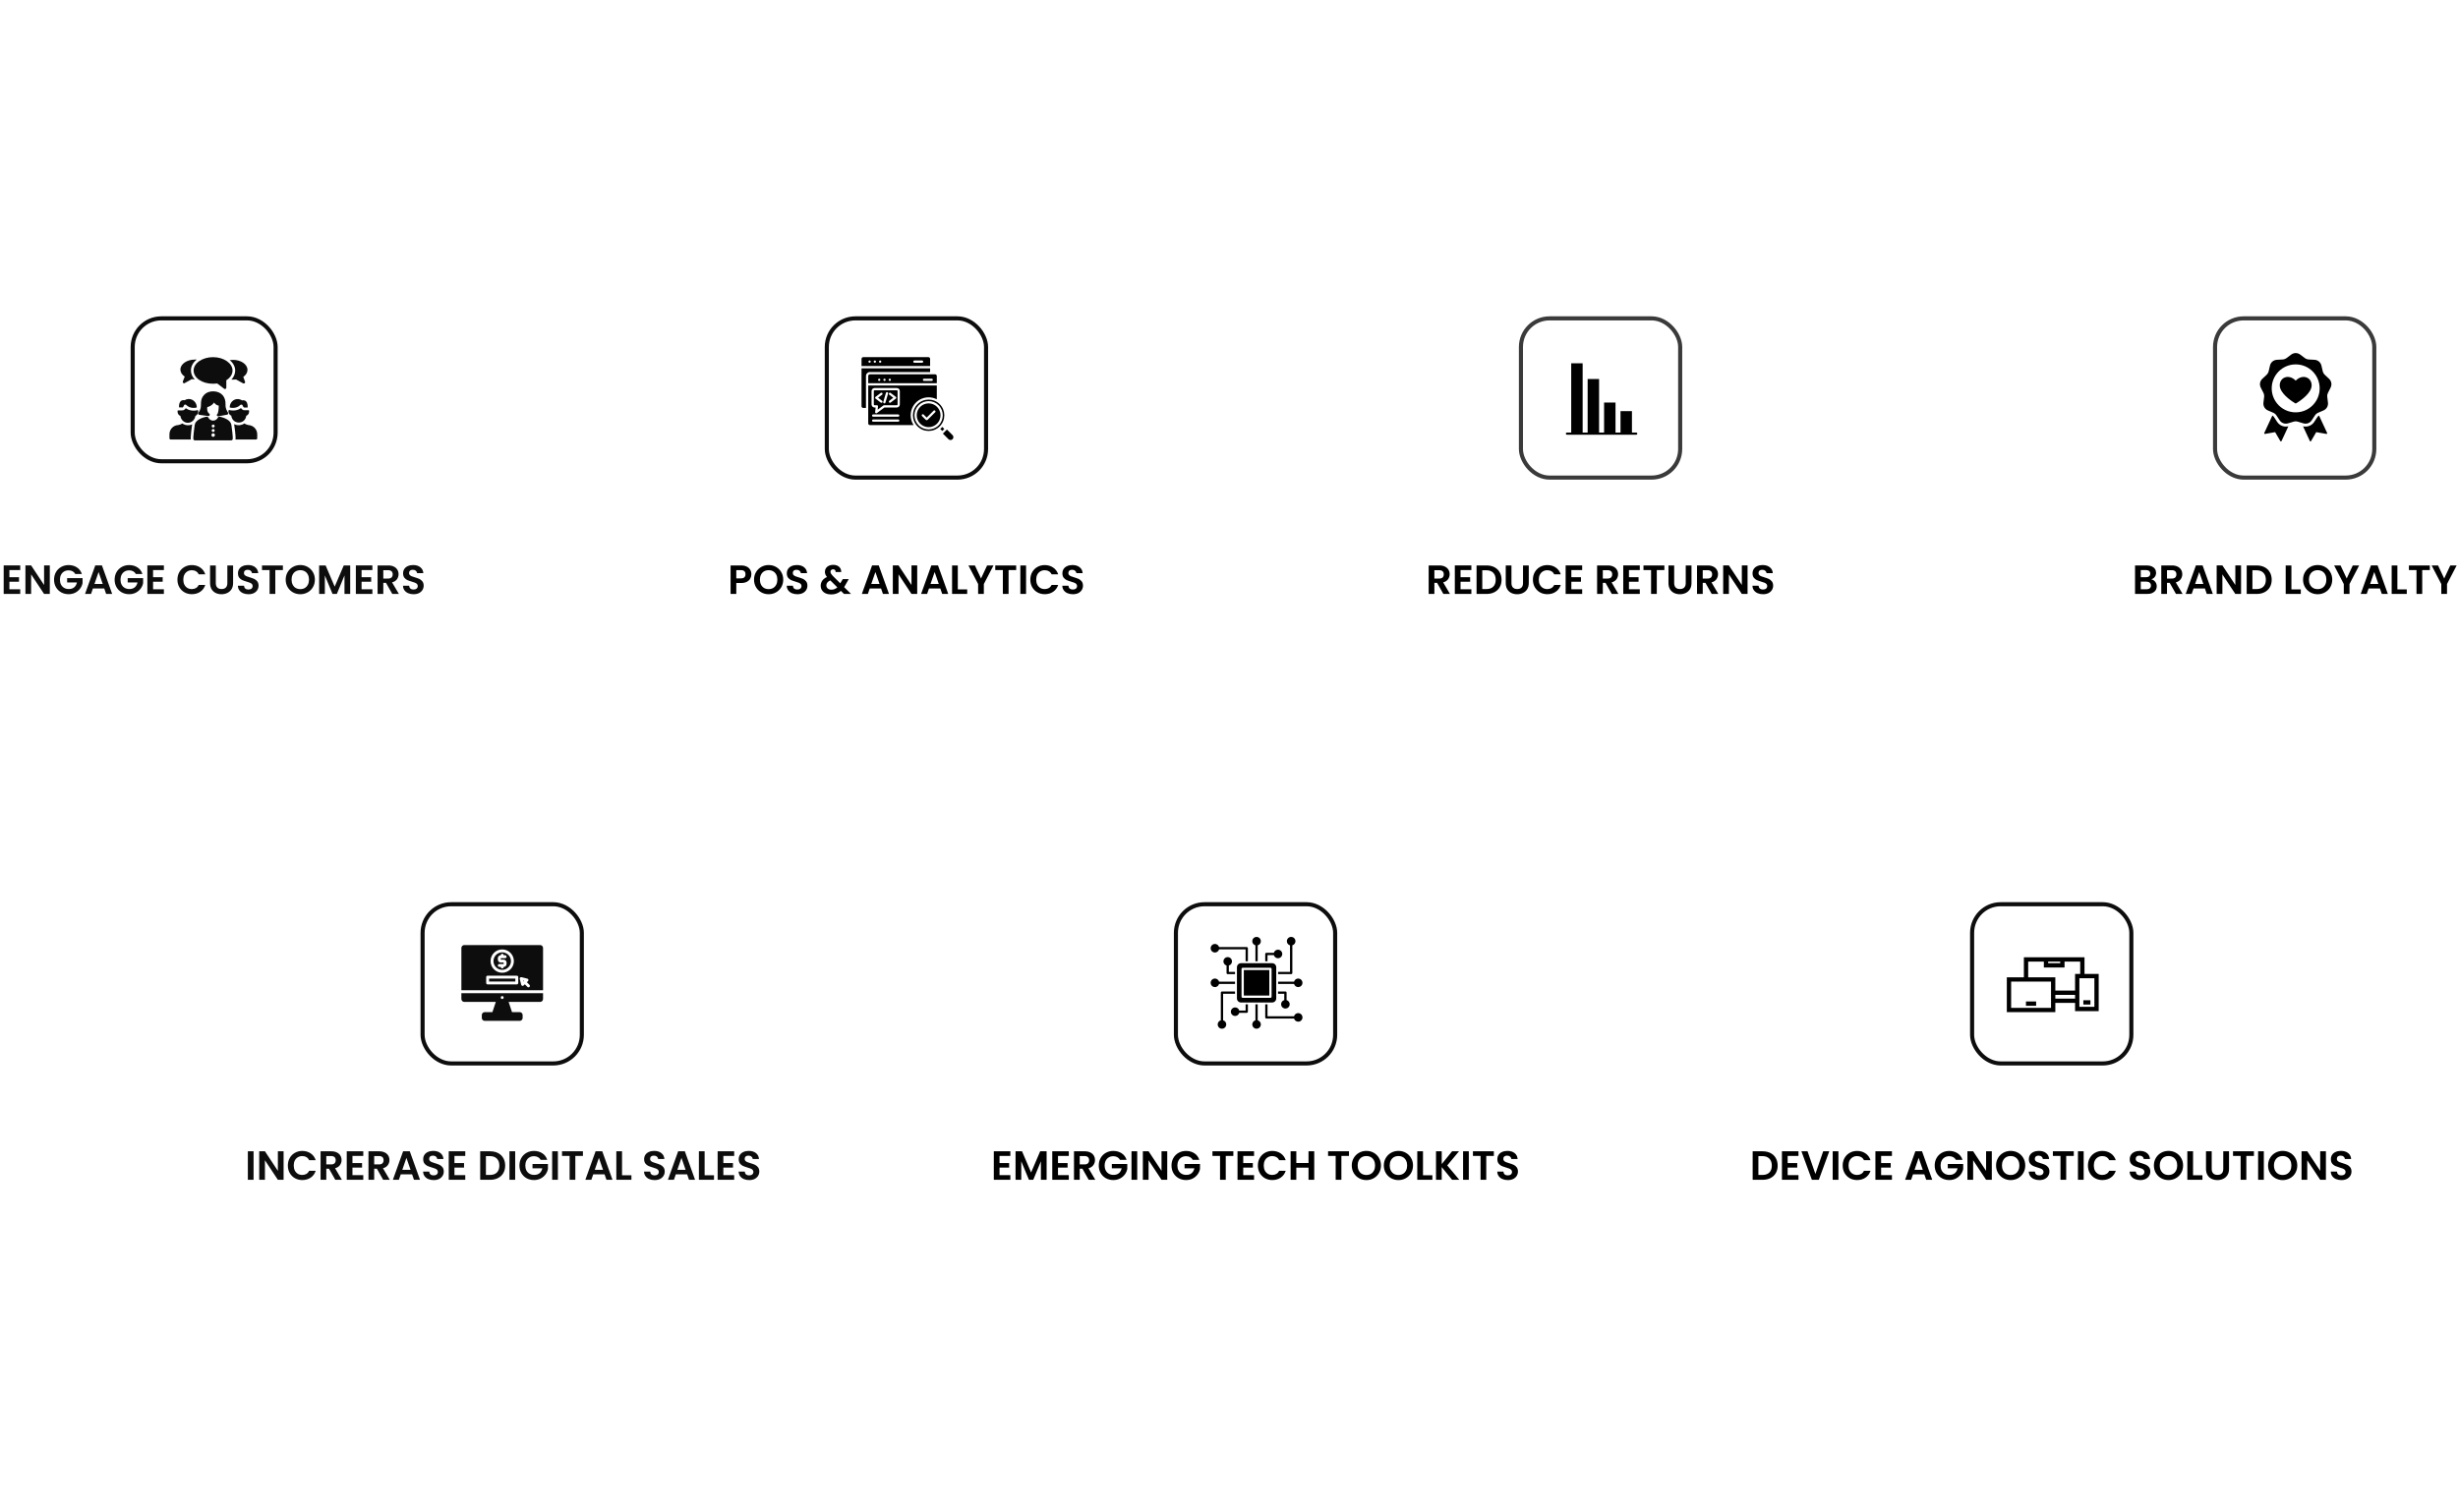 <svg width="650" height="400" viewBox="0 0 1204 431" fill="none" xmlns="http://www.w3.org/2000/svg">
<path d="M4.608 124.3V127.8H9.308V130.02H4.608V133.72H9.908V136H1.808V122.02H9.908V124.3H4.608ZM24.392 136H21.592L15.252 126.42V136H12.452V122.02H15.252L21.592 131.62V122.02H24.392V136ZM36.879 126.24C36.559 125.653 36.119 125.207 35.559 124.9C34.999 124.593 34.346 124.44 33.599 124.44C32.773 124.44 32.039 124.627 31.399 125C30.759 125.373 30.259 125.907 29.899 126.6C29.539 127.293 29.359 128.093 29.359 129C29.359 129.933 29.539 130.747 29.899 131.44C30.273 132.133 30.786 132.667 31.439 133.04C32.093 133.413 32.853 133.6 33.719 133.6C34.786 133.6 35.659 133.32 36.339 132.76C37.019 132.187 37.466 131.393 37.679 130.38H32.879V128.24H40.439V130.68C40.253 131.653 39.853 132.553 39.239 133.38C38.626 134.207 37.833 134.873 36.859 135.38C35.899 135.873 34.819 136.12 33.619 136.12C32.273 136.12 31.053 135.82 29.959 135.22C28.879 134.607 28.026 133.76 27.399 132.68C26.786 131.6 26.479 130.373 26.479 129C26.479 127.627 26.786 126.4 27.399 125.32C28.026 124.227 28.879 123.38 29.959 122.78C31.053 122.167 32.266 121.86 33.599 121.86C35.173 121.86 36.539 122.247 37.699 123.02C38.859 123.78 39.659 124.853 40.099 126.24H36.879ZM51.071 133.34H45.511L44.591 136H41.651L46.671 122.02H49.931L54.951 136H51.991L51.071 133.34ZM50.311 131.1L48.291 125.26L46.271 131.1H50.311ZM66.547 126.24C66.227 125.653 65.787 125.207 65.227 124.9C64.667 124.593 64.014 124.44 63.267 124.44C62.441 124.44 61.707 124.627 61.067 125C60.427 125.373 59.927 125.907 59.567 126.6C59.207 127.293 59.027 128.093 59.027 129C59.027 129.933 59.207 130.747 59.567 131.44C59.941 132.133 60.454 132.667 61.107 133.04C61.761 133.413 62.521 133.6 63.387 133.6C64.454 133.6 65.327 133.32 66.007 132.76C66.687 132.187 67.134 131.393 67.347 130.38H62.547V128.24H70.107V130.68C69.921 131.653 69.521 132.553 68.907 133.38C68.294 134.207 67.501 134.873 66.527 135.38C65.567 135.873 64.487 136.12 63.287 136.12C61.941 136.12 60.721 135.82 59.627 135.22C58.547 134.607 57.694 133.76 57.067 132.68C56.454 131.6 56.147 130.373 56.147 129C56.147 127.627 56.454 126.4 57.067 125.32C57.694 124.227 58.547 123.38 59.627 122.78C60.721 122.167 61.934 121.86 63.267 121.86C64.841 121.86 66.207 122.247 67.367 123.02C68.527 123.78 69.327 124.853 69.767 126.24H66.547ZM74.979 124.3V127.8H79.679V130.02H74.979V133.72H80.279V136H72.179V122.02H80.279V124.3H74.979ZM86.909 129C86.909 127.627 87.216 126.4 87.829 125.32C88.456 124.227 89.302 123.38 90.369 122.78C91.449 122.167 92.656 121.86 93.989 121.86C95.549 121.86 96.916 122.26 98.089 123.06C99.262 123.86 100.082 124.967 100.549 126.38H97.329C97.009 125.713 96.556 125.213 95.969 124.88C95.396 124.547 94.729 124.38 93.969 124.38C93.156 124.38 92.429 124.573 91.789 124.96C91.162 125.333 90.669 125.867 90.309 126.56C89.962 127.253 89.789 128.067 89.789 129C89.789 129.92 89.962 130.733 90.309 131.44C90.669 132.133 91.162 132.673 91.789 133.06C92.429 133.433 93.156 133.62 93.969 133.62C94.729 133.62 95.396 133.453 95.969 133.12C96.556 132.773 97.009 132.267 97.329 131.6H100.549C100.082 133.027 99.262 134.14 98.089 134.94C96.929 135.727 95.562 136.12 93.989 136.12C92.656 136.12 91.449 135.82 90.369 135.22C89.302 134.607 88.456 133.76 87.829 132.68C87.216 131.6 86.909 130.373 86.909 129ZM105.701 122.04V130.68C105.701 131.627 105.947 132.353 106.441 132.86C106.934 133.353 107.627 133.6 108.521 133.6C109.427 133.6 110.127 133.353 110.621 132.86C111.114 132.353 111.361 131.627 111.361 130.68V122.04H114.181V130.66C114.181 131.847 113.921 132.853 113.401 133.68C112.894 134.493 112.207 135.107 111.341 135.52C110.487 135.933 109.534 136.14 108.481 136.14C107.441 136.14 106.494 135.933 105.641 135.52C104.801 135.107 104.134 134.493 103.641 133.68C103.147 132.853 102.901 131.847 102.901 130.66V122.04H105.701ZM121.706 136.14C120.733 136.14 119.853 135.973 119.066 135.64C118.293 135.307 117.679 134.827 117.226 134.2C116.773 133.573 116.539 132.833 116.526 131.98H119.526C119.566 132.553 119.766 133.007 120.126 133.34C120.499 133.673 121.006 133.84 121.646 133.84C122.299 133.84 122.813 133.687 123.186 133.38C123.559 133.06 123.746 132.647 123.746 132.14C123.746 131.727 123.619 131.387 123.366 131.12C123.113 130.853 122.793 130.647 122.406 130.5C122.033 130.34 121.513 130.167 120.846 129.98C119.939 129.713 119.199 129.453 118.626 129.2C118.066 128.933 117.579 128.54 117.166 128.02C116.766 127.487 116.566 126.78 116.566 125.9C116.566 125.073 116.773 124.353 117.186 123.74C117.599 123.127 118.179 122.66 118.926 122.34C119.673 122.007 120.526 121.84 121.486 121.84C122.926 121.84 124.093 122.193 124.986 122.9C125.893 123.593 126.393 124.567 126.486 125.82H123.406C123.379 125.34 123.173 124.947 122.786 124.64C122.413 124.32 121.913 124.16 121.286 124.16C120.739 124.16 120.299 124.3 119.966 124.58C119.646 124.86 119.486 125.267 119.486 125.8C119.486 126.173 119.606 126.487 119.846 126.74C120.099 126.98 120.406 127.18 120.766 127.34C121.139 127.487 121.659 127.66 122.326 127.86C123.233 128.127 123.973 128.393 124.546 128.66C125.119 128.927 125.613 129.327 126.026 129.86C126.439 130.393 126.646 131.093 126.646 131.96C126.646 132.707 126.453 133.4 126.066 134.04C125.679 134.68 125.113 135.193 124.366 135.58C123.619 135.953 122.733 136.14 121.706 136.14ZM138.573 122.04V124.3H134.853V136H132.053V124.3H128.333V122.04H138.573ZM147.096 136.14C145.79 136.14 144.59 135.833 143.496 135.22C142.403 134.607 141.536 133.76 140.896 132.68C140.256 131.587 139.936 130.353 139.936 128.98C139.936 127.62 140.256 126.4 140.896 125.32C141.536 124.227 142.403 123.373 143.496 122.76C144.59 122.147 145.79 121.84 147.096 121.84C148.416 121.84 149.616 122.147 150.696 122.76C151.79 123.373 152.65 124.227 153.276 125.32C153.916 126.4 154.236 127.62 154.236 128.98C154.236 130.353 153.916 131.587 153.276 132.68C152.65 133.76 151.79 134.607 150.696 135.22C149.603 135.833 148.403 136.14 147.096 136.14ZM147.096 133.64C147.936 133.64 148.676 133.453 149.316 133.08C149.956 132.693 150.456 132.147 150.816 131.44C151.176 130.733 151.356 129.913 151.356 128.98C151.356 128.047 151.176 127.233 150.816 126.54C150.456 125.833 149.956 125.293 149.316 124.92C148.676 124.547 147.936 124.36 147.096 124.36C146.256 124.36 145.51 124.547 144.856 124.92C144.216 125.293 143.716 125.833 143.356 126.54C142.996 127.233 142.816 128.047 142.816 128.98C142.816 129.913 142.996 130.733 143.356 131.44C143.716 132.147 144.216 132.693 144.856 133.08C145.51 133.453 146.256 133.64 147.096 133.64ZM171.539 122.04V136H168.739V126.92L164.999 136H162.879L159.119 126.92V136H156.319V122.04H159.499L163.939 132.42L168.379 122.04H171.539ZM177.108 124.3V127.8H181.808V130.02H177.108V133.72H182.408V136H174.308V122.02H182.408V124.3H177.108ZM192.152 136L189.072 130.56H187.752V136H184.952V122.04H190.192C191.272 122.04 192.192 122.233 192.952 122.62C193.712 122.993 194.279 123.507 194.652 124.16C195.039 124.8 195.232 125.52 195.232 126.32C195.232 127.24 194.966 128.073 194.432 128.82C193.899 129.553 193.106 130.06 192.052 130.34L195.392 136H192.152ZM187.752 128.46H190.092C190.852 128.46 191.419 128.28 191.792 127.92C192.166 127.547 192.352 127.033 192.352 126.38C192.352 125.74 192.166 125.247 191.792 124.9C191.419 124.54 190.852 124.36 190.092 124.36H187.752V128.46ZM202.585 136.14C201.611 136.14 200.731 135.973 199.945 135.64C199.171 135.307 198.558 134.827 198.105 134.2C197.651 133.573 197.418 132.833 197.405 131.98H200.405C200.445 132.553 200.645 133.007 201.005 133.34C201.378 133.673 201.885 133.84 202.525 133.84C203.178 133.84 203.691 133.687 204.065 133.38C204.438 133.06 204.625 132.647 204.625 132.14C204.625 131.727 204.498 131.387 204.245 131.12C203.991 130.853 203.671 130.647 203.285 130.5C202.911 130.34 202.391 130.167 201.725 129.98C200.818 129.713 200.078 129.453 199.505 129.2C198.945 128.933 198.458 128.54 198.045 128.02C197.645 127.487 197.445 126.78 197.445 125.9C197.445 125.073 197.651 124.353 198.065 123.74C198.478 123.127 199.058 122.66 199.805 122.34C200.551 122.007 201.405 121.84 202.365 121.84C203.805 121.84 204.971 122.193 205.865 122.9C206.771 123.593 207.271 124.567 207.365 125.82H204.285C204.258 125.34 204.051 124.947 203.665 124.64C203.291 124.32 202.791 124.16 202.165 124.16C201.618 124.16 201.178 124.3 200.845 124.58C200.525 124.86 200.365 125.267 200.365 125.8C200.365 126.173 200.485 126.487 200.725 126.74C200.978 126.98 201.285 127.18 201.645 127.34C202.018 127.487 202.538 127.66 203.205 127.86C204.111 128.127 204.851 128.393 205.425 128.66C205.998 128.927 206.491 129.327 206.905 129.86C207.318 130.393 207.525 131.093 207.525 131.96C207.525 132.707 207.331 133.4 206.945 134.04C206.558 134.68 205.991 135.193 205.245 135.58C204.498 135.953 203.611 136.14 202.585 136.14Z" fill="#0D0D0D"/>
<path d="M368.04 126.36C368.04 127.107 367.86 127.807 367.5 128.46C367.154 129.113 366.6 129.64 365.84 130.04C365.094 130.44 364.147 130.64 363 130.64H360.66V136H357.86V122.04H363C364.08 122.04 365 122.227 365.76 122.6C366.52 122.973 367.087 123.487 367.46 124.14C367.847 124.793 368.04 125.533 368.04 126.36ZM362.88 128.38C363.654 128.38 364.227 128.207 364.6 127.86C364.974 127.5 365.16 127 365.16 126.36C365.16 125 364.4 124.32 362.88 124.32H360.66V128.38H362.88ZM376.508 136.14C375.202 136.14 374.002 135.833 372.908 135.22C371.815 134.607 370.948 133.76 370.308 132.68C369.668 131.587 369.348 130.353 369.348 128.98C369.348 127.62 369.668 126.4 370.308 125.32C370.948 124.227 371.815 123.373 372.908 122.76C374.002 122.147 375.202 121.84 376.508 121.84C377.828 121.84 379.028 122.147 380.108 122.76C381.202 123.373 382.062 124.227 382.688 125.32C383.328 126.4 383.648 127.62 383.648 128.98C383.648 130.353 383.328 131.587 382.688 132.68C382.062 133.76 381.202 134.607 380.108 135.22C379.015 135.833 377.815 136.14 376.508 136.14ZM376.508 133.64C377.348 133.64 378.088 133.453 378.728 133.08C379.368 132.693 379.868 132.147 380.228 131.44C380.588 130.733 380.768 129.913 380.768 128.98C380.768 128.047 380.588 127.233 380.228 126.54C379.868 125.833 379.368 125.293 378.728 124.92C378.088 124.547 377.348 124.36 376.508 124.36C375.668 124.36 374.922 124.547 374.268 124.92C373.628 125.293 373.128 125.833 372.768 126.54C372.408 127.233 372.228 128.047 372.228 128.98C372.228 129.913 372.408 130.733 372.768 131.44C373.128 132.147 373.628 132.693 374.268 133.08C374.922 133.453 375.668 133.64 376.508 133.64ZM390.552 136.14C389.578 136.14 388.698 135.973 387.912 135.64C387.138 135.307 386.525 134.827 386.072 134.2C385.618 133.573 385.385 132.833 385.372 131.98H388.372C388.412 132.553 388.612 133.007 388.972 133.34C389.345 133.673 389.852 133.84 390.492 133.84C391.145 133.84 391.658 133.687 392.032 133.38C392.405 133.06 392.592 132.647 392.592 132.14C392.592 131.727 392.465 131.387 392.212 131.12C391.958 130.853 391.638 130.647 391.252 130.5C390.878 130.34 390.358 130.167 389.692 129.98C388.785 129.713 388.045 129.453 387.472 129.2C386.912 128.933 386.425 128.54 386.012 128.02C385.612 127.487 385.412 126.78 385.412 125.9C385.412 125.073 385.618 124.353 386.032 123.74C386.445 123.127 387.025 122.66 387.772 122.34C388.518 122.007 389.372 121.84 390.332 121.84C391.772 121.84 392.938 122.193 393.832 122.9C394.738 123.593 395.238 124.567 395.332 125.82H392.252C392.225 125.34 392.018 124.947 391.632 124.64C391.258 124.32 390.758 124.16 390.132 124.16C389.585 124.16 389.145 124.3 388.812 124.58C388.492 124.86 388.332 125.267 388.332 125.8C388.332 126.173 388.452 126.487 388.692 126.74C388.945 126.98 389.252 127.18 389.612 127.34C389.985 127.487 390.505 127.66 391.172 127.86C392.078 128.127 392.818 128.393 393.392 128.66C393.965 128.927 394.458 129.327 394.872 129.86C395.285 130.393 395.492 131.093 395.492 131.96C395.492 132.707 395.298 133.4 394.912 134.04C394.525 134.68 393.958 135.193 393.212 135.58C392.465 135.953 391.578 136.14 390.552 136.14ZM413.425 136L411.905 134.5C410.611 135.66 409.031 136.24 407.165 136.24C406.138 136.24 405.231 136.067 404.445 135.72C403.671 135.36 403.071 134.86 402.645 134.22C402.218 133.567 402.005 132.813 402.005 131.96C402.005 131.04 402.265 130.213 402.785 129.48C403.305 128.747 404.071 128.153 405.085 127.7C404.725 127.26 404.465 126.84 404.305 126.44C404.145 126.027 404.065 125.587 404.065 125.12C404.065 124.48 404.231 123.907 404.565 123.4C404.898 122.88 405.371 122.473 405.985 122.18C406.611 121.887 407.338 121.74 408.165 121.74C409.005 121.74 409.725 121.9 410.325 122.22C410.925 122.54 411.371 122.967 411.665 123.5C411.958 124.033 412.085 124.627 412.045 125.28H409.325C409.338 124.84 409.231 124.507 409.005 124.28C408.778 124.04 408.471 123.92 408.085 123.92C407.711 123.92 407.398 124.033 407.145 124.26C406.905 124.473 406.785 124.753 406.785 125.1C406.785 125.433 406.885 125.767 407.085 126.1C407.285 126.42 407.611 126.82 408.065 127.3L411.585 130.78C411.611 130.753 411.631 130.727 411.645 130.7C411.658 130.673 411.671 130.647 411.685 130.62L412.825 128.72H415.745L414.345 131.18C414.078 131.7 413.791 132.193 413.485 132.66L416.865 136H413.425ZM407.245 133.92C408.338 133.92 409.305 133.533 410.145 132.76L406.705 129.36C405.411 129.933 404.765 130.747 404.765 131.8C404.765 132.4 404.991 132.907 405.445 133.32C405.898 133.72 406.498 133.92 407.245 133.92ZM431.577 133.34H426.017L425.097 136H422.157L427.177 122.02H430.437L435.457 136H432.497L431.577 133.34ZM430.817 131.1L428.797 125.26L426.777 131.1H430.817ZM449.273 136H446.473L440.133 126.42V136H437.333V122.02H440.133L446.473 131.62V122.02H449.273V136ZM460.6 133.34H455.04L454.12 136H451.18L456.2 122.02H459.46L464.48 136H461.52L460.6 133.34ZM459.84 131.1L457.82 125.26L455.8 131.1H459.84ZM469.157 133.78H473.757V136H466.357V122.04H469.157V133.78ZM486.636 122.04L481.916 131.14V136H479.116V131.14L474.376 122.04H477.536L480.536 128.42L483.516 122.04H486.636ZM497.751 122.04V124.3H494.031V136H491.231V124.3H487.511V122.04H497.751ZM502.594 122.04V136H499.794V122.04H502.594ZM504.68 129C504.68 127.627 504.987 126.4 505.6 125.32C506.227 124.227 507.074 123.38 508.14 122.78C509.22 122.167 510.427 121.86 511.76 121.86C513.32 121.86 514.687 122.26 515.86 123.06C517.034 123.86 517.854 124.967 518.32 126.38H515.1C514.78 125.713 514.327 125.213 513.74 124.88C513.167 124.547 512.5 124.38 511.74 124.38C510.927 124.38 510.2 124.573 509.56 124.96C508.934 125.333 508.44 125.867 508.08 126.56C507.734 127.253 507.56 128.067 507.56 129C507.56 129.92 507.734 130.733 508.08 131.44C508.44 132.133 508.934 132.673 509.56 133.06C510.2 133.433 510.927 133.62 511.74 133.62C512.5 133.62 513.167 133.453 513.74 133.12C514.327 132.773 514.78 132.267 515.1 131.6H518.32C517.854 133.027 517.034 134.14 515.86 134.94C514.7 135.727 513.334 136.12 511.76 136.12C510.427 136.12 509.22 135.82 508.14 135.22C507.074 134.607 506.227 133.76 505.6 132.68C504.987 131.6 504.68 130.373 504.68 129ZM525.532 136.14C524.559 136.14 523.679 135.973 522.892 135.64C522.119 135.307 521.505 134.827 521.052 134.2C520.599 133.573 520.365 132.833 520.352 131.98H523.352C523.392 132.553 523.592 133.007 523.952 133.34C524.325 133.673 524.832 133.84 525.472 133.84C526.125 133.84 526.639 133.687 527.012 133.38C527.385 133.06 527.572 132.647 527.572 132.14C527.572 131.727 527.445 131.387 527.192 131.12C526.939 130.853 526.619 130.647 526.232 130.5C525.859 130.34 525.339 130.167 524.672 129.98C523.765 129.713 523.025 129.453 522.452 129.2C521.892 128.933 521.405 128.54 520.992 128.02C520.592 127.487 520.392 126.78 520.392 125.9C520.392 125.073 520.599 124.353 521.012 123.74C521.425 123.127 522.005 122.66 522.752 122.34C523.499 122.007 524.352 121.84 525.312 121.84C526.752 121.84 527.919 122.193 528.812 122.9C529.719 123.593 530.219 124.567 530.312 125.82H527.232C527.205 125.34 526.999 124.947 526.612 124.64C526.239 124.32 525.739 124.16 525.112 124.16C524.565 124.16 524.125 124.3 523.792 124.58C523.472 124.86 523.312 125.267 523.312 125.8C523.312 126.173 523.432 126.487 523.672 126.74C523.925 126.98 524.232 127.18 524.592 127.34C524.965 127.487 525.485 127.66 526.152 127.86C527.059 128.127 527.799 128.393 528.372 128.66C528.945 128.927 529.439 129.327 529.852 129.86C530.265 130.393 530.472 131.093 530.472 131.96C530.472 132.707 530.279 133.4 529.892 134.04C529.505 134.68 528.939 135.193 528.192 135.58C527.445 135.953 526.559 136.14 525.532 136.14Z" fill="black"/>
<path d="M707.004 136L703.924 130.56H702.604V136H699.804V122.04H705.044C706.124 122.04 707.044 122.233 707.804 122.62C708.564 122.993 709.13 123.507 709.504 124.16C709.89 124.8 710.084 125.52 710.084 126.32C710.084 127.24 709.817 128.073 709.284 128.82C708.75 129.553 707.957 130.06 706.904 130.34L710.244 136H707.004ZM702.604 128.46H704.944C705.704 128.46 706.27 128.28 706.644 127.92C707.017 127.547 707.204 127.033 707.204 126.38C707.204 125.74 707.017 125.247 706.644 124.9C706.27 124.54 705.704 124.36 704.944 124.36H702.604V128.46ZM715.416 124.3V127.8H720.116V130.02H715.416V133.72H720.716V136H712.616V122.02H720.716V124.3H715.416ZM728.141 122.04C729.608 122.04 730.894 122.327 732.001 122.9C733.121 123.473 733.981 124.293 734.581 125.36C735.194 126.413 735.501 127.64 735.501 129.04C735.501 130.44 735.194 131.667 734.581 132.72C733.981 133.76 733.121 134.567 732.001 135.14C730.894 135.713 729.608 136 728.141 136H723.261V122.04H728.141ZM728.041 133.62C729.508 133.62 730.641 133.22 731.441 132.42C732.241 131.62 732.641 130.493 732.641 129.04C732.641 127.587 732.241 126.453 731.441 125.64C730.641 124.813 729.508 124.4 728.041 124.4H726.061V133.62H728.041ZM740.357 122.04V130.68C740.357 131.627 740.603 132.353 741.097 132.86C741.59 133.353 742.283 133.6 743.177 133.6C744.083 133.6 744.783 133.353 745.277 132.86C745.77 132.353 746.017 131.627 746.017 130.68V122.04H748.837V130.66C748.837 131.847 748.577 132.853 748.057 133.68C747.55 134.493 746.863 135.107 745.997 135.52C745.143 135.933 744.19 136.14 743.137 136.14C742.097 136.14 741.15 135.933 740.297 135.52C739.457 135.107 738.79 134.493 738.297 133.68C737.803 132.853 737.557 131.847 737.557 130.66V122.04H740.357ZM750.862 129C750.862 127.627 751.169 126.4 751.782 125.32C752.409 124.227 753.255 123.38 754.322 122.78C755.402 122.167 756.609 121.86 757.942 121.86C759.502 121.86 760.869 122.26 762.042 123.06C763.215 123.86 764.035 124.967 764.502 126.38H761.282C760.962 125.713 760.509 125.213 759.922 124.88C759.349 124.547 758.682 124.38 757.922 124.38C757.109 124.38 756.382 124.573 755.742 124.96C755.115 125.333 754.622 125.867 754.262 126.56C753.915 127.253 753.742 128.067 753.742 129C753.742 129.92 753.915 130.733 754.262 131.44C754.622 132.133 755.115 132.673 755.742 133.06C756.382 133.433 757.109 133.62 757.922 133.62C758.682 133.62 759.349 133.453 759.922 133.12C760.509 132.773 760.962 132.267 761.282 131.6H764.502C764.035 133.027 763.215 134.14 762.042 134.94C760.882 135.727 759.515 136.12 757.942 136.12C756.609 136.12 755.402 135.82 754.322 135.22C753.255 134.607 752.409 133.76 751.782 132.68C751.169 131.6 750.862 130.373 750.862 129ZM769.694 124.3V127.8H774.394V130.02H769.694V133.72H774.994V136H766.894V122.02H774.994V124.3H769.694ZM789.504 136L786.424 130.56H785.104V136H782.304V122.04H787.544C788.624 122.04 789.544 122.233 790.304 122.62C791.064 122.993 791.63 123.507 792.004 124.16C792.39 124.8 792.584 125.52 792.584 126.32C792.584 127.24 792.317 128.073 791.784 128.82C791.25 129.553 790.457 130.06 789.404 130.34L792.744 136H789.504ZM785.104 128.46H787.444C788.204 128.46 788.77 128.28 789.144 127.92C789.517 127.547 789.704 127.033 789.704 126.38C789.704 125.74 789.517 125.247 789.144 124.9C788.77 124.54 788.204 124.36 787.444 124.36H785.104V128.46ZM797.916 124.3V127.8H802.616V130.02H797.916V133.72H803.216V136H795.116V122.02H803.216V124.3H797.916ZM815.261 122.04V124.3H811.541V136H808.741V124.3H805.021V122.04H815.261ZM820.064 122.04V130.68C820.064 131.627 820.31 132.353 820.804 132.86C821.297 133.353 821.99 133.6 822.884 133.6C823.79 133.6 824.49 133.353 824.984 132.86C825.477 132.353 825.724 131.627 825.724 130.68V122.04H828.544V130.66C828.544 131.847 828.284 132.853 827.764 133.68C827.257 134.493 826.57 135.107 825.704 135.52C824.85 135.933 823.897 136.14 822.844 136.14C821.804 136.14 820.857 135.933 820.004 135.52C819.164 135.107 818.497 134.493 818.004 133.68C817.51 132.853 817.264 131.847 817.264 130.66V122.04H820.064ZM838.449 136L835.369 130.56H834.049V136H831.249V122.04H836.489C837.569 122.04 838.489 122.233 839.249 122.62C840.009 122.993 840.576 123.507 840.949 124.16C841.336 124.8 841.529 125.52 841.529 126.32C841.529 127.24 841.262 128.073 840.729 128.82C840.196 129.553 839.402 130.06 838.349 130.34L841.689 136H838.449ZM834.049 128.46H836.389C837.149 128.46 837.716 128.28 838.089 127.92C838.462 127.547 838.649 127.033 838.649 126.38C838.649 125.74 838.462 125.247 838.089 124.9C837.716 124.54 837.149 124.36 836.389 124.36H834.049V128.46ZM856.002 136H853.202L846.862 126.42V136H844.062V122.02H846.862L853.202 131.62V122.02H856.002V136ZM863.589 136.14C862.615 136.14 861.735 135.973 860.949 135.64C860.175 135.307 859.562 134.827 859.109 134.2C858.655 133.573 858.422 132.833 858.409 131.98H861.409C861.449 132.553 861.649 133.007 862.009 133.34C862.382 133.673 862.889 133.84 863.529 133.84C864.182 133.84 864.695 133.687 865.069 133.38C865.442 133.06 865.629 132.647 865.629 132.14C865.629 131.727 865.502 131.387 865.249 131.12C864.995 130.853 864.675 130.647 864.289 130.5C863.915 130.34 863.395 130.167 862.729 129.98C861.822 129.713 861.082 129.453 860.509 129.2C859.949 128.933 859.462 128.54 859.049 128.02C858.649 127.487 858.449 126.78 858.449 125.9C858.449 125.073 858.655 124.353 859.069 123.74C859.482 123.127 860.062 122.66 860.809 122.34C861.555 122.007 862.409 121.84 863.369 121.84C864.809 121.84 865.975 122.193 866.869 122.9C867.775 123.593 868.275 124.567 868.369 125.82H865.289C865.262 125.34 865.055 124.947 864.669 124.64C864.295 124.32 863.795 124.16 863.169 124.16C862.622 124.16 862.182 124.3 861.849 124.58C861.529 124.86 861.369 125.267 861.369 125.8C861.369 126.173 861.489 126.487 861.729 126.74C861.982 126.98 862.289 127.18 862.649 127.34C863.022 127.487 863.542 127.66 864.209 127.86C865.115 128.127 865.855 128.393 866.429 128.66C867.002 128.927 867.495 129.327 867.909 129.86C868.322 130.393 868.529 131.093 868.529 131.96C868.529 132.707 868.335 133.4 867.949 134.04C867.562 134.68 866.995 135.193 866.249 135.58C865.502 135.953 864.615 136.14 863.589 136.14Z" fill="black"/>
<path d="M1053.73 128.84C1054.52 128.987 1055.16 129.38 1055.67 130.02C1056.18 130.66 1056.43 131.393 1056.43 132.22C1056.43 132.967 1056.24 133.627 1055.87 134.2C1055.51 134.76 1054.98 135.2 1054.29 135.52C1053.6 135.84 1052.78 136 1051.83 136H1045.81V122.04H1051.57C1052.52 122.04 1053.33 122.193 1054.01 122.5C1054.7 122.807 1055.22 123.233 1055.57 123.78C1055.93 124.327 1056.11 124.947 1056.11 125.64C1056.11 126.453 1055.89 127.133 1055.45 127.68C1055.02 128.227 1054.45 128.613 1053.73 128.84ZM1048.61 127.8H1051.17C1051.84 127.8 1052.35 127.653 1052.71 127.36C1053.07 127.053 1053.25 126.62 1053.25 126.06C1053.25 125.5 1053.07 125.067 1052.71 124.76C1052.35 124.453 1051.84 124.3 1051.17 124.3H1048.61V127.8ZM1051.43 133.72C1052.11 133.72 1052.64 133.56 1053.01 133.24C1053.4 132.92 1053.59 132.467 1053.59 131.88C1053.59 131.28 1053.39 130.813 1052.99 130.48C1052.59 130.133 1052.05 129.96 1051.37 129.96H1048.61V133.72H1051.43ZM1065.86 136L1062.78 130.56H1061.46V136H1058.66V122.04H1063.9C1064.98 122.04 1065.9 122.233 1066.66 122.62C1067.42 122.993 1067.99 123.507 1068.36 124.16C1068.75 124.8 1068.94 125.52 1068.94 126.32C1068.94 127.24 1068.67 128.073 1068.14 128.82C1067.61 129.553 1066.81 130.06 1065.76 130.34L1069.1 136H1065.86ZM1061.46 128.46H1063.8C1064.56 128.46 1065.13 128.28 1065.5 127.92C1065.87 127.547 1066.06 127.033 1066.06 126.38C1066.06 125.74 1065.87 125.247 1065.5 124.9C1065.13 124.54 1064.56 124.36 1063.8 124.36H1061.46V128.46ZM1080.03 133.34H1074.47L1073.55 136H1070.61L1075.63 122.02H1078.89L1083.91 136H1080.95L1080.03 133.34ZM1079.27 131.1L1077.25 125.26L1075.23 131.1H1079.27ZM1097.73 136H1094.93L1088.59 126.42V136H1085.79V122.02H1088.59L1094.93 131.62V122.02H1097.73V136ZM1105.38 122.04C1106.84 122.04 1108.13 122.327 1109.24 122.9C1110.36 123.473 1111.22 124.293 1111.82 125.36C1112.43 126.413 1112.74 127.64 1112.74 129.04C1112.74 130.44 1112.43 131.667 1111.82 132.72C1111.22 133.76 1110.36 134.567 1109.24 135.14C1108.13 135.713 1106.84 136 1105.38 136H1100.5V122.04H1105.38ZM1105.28 133.62C1106.74 133.62 1107.88 133.22 1108.68 132.42C1109.48 131.62 1109.88 130.493 1109.88 129.04C1109.88 127.587 1109.48 126.453 1108.68 125.64C1107.88 124.813 1106.74 124.4 1105.28 124.4H1103.3V133.62H1105.28ZM1122.4 133.78H1127V136H1119.6V122.04H1122.4V133.78ZM1135.26 136.14C1133.95 136.14 1132.75 135.833 1131.66 135.22C1130.57 134.607 1129.7 133.76 1129.06 132.68C1128.42 131.587 1128.1 130.353 1128.1 128.98C1128.1 127.62 1128.42 126.4 1129.06 125.32C1129.7 124.227 1130.57 123.373 1131.66 122.76C1132.75 122.147 1133.95 121.84 1135.26 121.84C1136.58 121.84 1137.78 122.147 1138.86 122.76C1139.95 123.373 1140.81 124.227 1141.44 125.32C1142.08 126.4 1142.4 127.62 1142.4 128.98C1142.4 130.353 1142.08 131.587 1141.44 132.68C1140.81 133.76 1139.95 134.607 1138.86 135.22C1137.77 135.833 1136.57 136.14 1135.26 136.14ZM1135.26 133.64C1136.1 133.64 1136.84 133.453 1137.48 133.08C1138.12 132.693 1138.62 132.147 1138.98 131.44C1139.34 130.733 1139.52 129.913 1139.52 128.98C1139.52 128.047 1139.34 127.233 1138.98 126.54C1138.62 125.833 1138.12 125.293 1137.48 124.92C1136.84 124.547 1136.1 124.36 1135.26 124.36C1134.42 124.36 1133.67 124.547 1133.02 124.92C1132.38 125.293 1131.88 125.833 1131.52 126.54C1131.16 127.233 1130.98 128.047 1130.98 128.98C1130.98 129.913 1131.16 130.733 1131.52 131.44C1131.88 132.147 1132.38 132.693 1133.02 133.08C1133.67 133.453 1134.42 133.64 1135.26 133.64ZM1155.58 122.04L1150.86 131.14V136H1148.06V131.14L1143.32 122.04H1146.48L1149.48 128.42L1152.46 122.04H1155.58ZM1165.76 133.34H1160.2L1159.28 136H1156.34L1161.36 122.02H1164.62L1169.64 136H1166.68L1165.76 133.34ZM1165 131.1L1162.98 125.26L1160.96 131.1H1165ZM1174.31 133.78H1178.91V136H1171.51V122.04H1174.31V133.78ZM1190.19 122.04V124.3H1186.47V136H1183.67V124.3H1179.95V122.04H1190.19ZM1203.34 122.04L1198.62 131.14V136H1195.82V131.14L1191.08 122.04H1194.24L1197.24 128.42L1200.22 122.04H1203.34Z" fill="black"/>
<g filter="url(#filter0_ii_1819_5346)">
<rect x="65" y="1" width="70" height="70" rx="14" stroke="#0D0D0D" stroke-width="2"/>
</g>
<path d="M118.517 41.172C118.054 40.842 117.062 40.379 115.738 40.577C114.084 40.908 112.761 42.297 112.562 44.084C112.562 44.282 112.562 44.481 112.562 44.679C112.761 44.679 115.606 45.539 117.723 43.422C118.054 43.091 118.716 43.224 118.848 43.687C118.914 43.885 119.245 44.745 119.708 44.679C119.774 44.679 119.907 44.679 121.296 44.679C121.362 43.753 121.296 42.364 120.436 41.569C120.105 41.305 119.51 40.974 118.517 41.172Z" fill="#0D0D0D"/>
<path d="M120.628 48.721C121.422 48.456 122.017 47.662 122.017 46.669C122.017 46.471 122.017 46.206 121.951 46.008H119.9C119.04 46.074 118.445 45.545 118.048 44.949C116.724 45.942 115.269 46.14 114.144 46.14C113.35 46.14 112.755 46.008 112.49 45.942H112.027C111.961 46.14 111.895 46.339 111.895 46.603C111.895 47.53 112.49 48.39 113.284 48.654C113.879 53.153 120.033 53.153 120.628 48.721Z" fill="#0D0D0D"/>
<path d="M121.697 53.272C121.3 53.205 120.374 52.941 119.712 52.477C118.124 53.536 116.205 53.602 114.684 52.808C114.75 53.205 115.61 58.962 115.345 60.351H125.336C125.733 60.351 125.997 60.086 125.997 59.689V57.77C125.997 55.322 124.079 53.404 121.697 53.272Z" fill="#0D0D0D"/>
<path d="M89.157 44.679H89.223C89.686 44.745 90.017 43.885 90.083 43.687C90.15 43.488 90.348 43.29 90.546 43.224C90.745 43.158 91.01 43.224 91.208 43.422C93.259 45.473 96.104 44.745 96.237 44.679C96.303 44.679 96.303 44.679 96.369 44.679C96.369 44.481 96.369 44.282 96.369 44.084C96.038 41.173 92.862 39.519 90.48 41.107C88.363 40.71 87.569 42.43 87.701 44.613H89.157V44.679Z" fill="#0D0D0D"/>
<path d="M97.096 46.671C97.096 46.472 97.096 46.208 97.029 46.009H96.566C96.368 46.075 95.706 46.208 94.912 46.208C93.787 46.208 92.332 46.009 91.009 45.017C90.612 45.612 90.016 46.141 89.156 46.075H87.039C86.973 46.274 86.973 46.472 86.973 46.737C86.973 47.663 87.568 48.523 88.362 48.788C88.627 50.707 90.148 52.162 92.001 52.162C93.854 52.162 95.442 50.707 95.706 48.788C96.5 48.391 97.096 47.597 97.096 46.671Z" fill="#0D0D0D"/>
<path d="M89.285 52.48C88.624 52.943 87.764 53.207 87.301 53.273C84.919 53.34 83 55.325 83 57.773V59.691C83 60.088 83.265 60.353 83.662 60.353H93.454C93.255 59.03 94.049 53.141 94.115 52.943C92.66 53.604 90.807 53.538 89.285 52.48Z" fill="#0D0D0D"/>
<path d="M106.824 48.975C106.89 48.975 106.89 48.975 106.956 48.975L111.257 48.181C111.72 48.115 111.984 47.52 111.654 47.123C111.654 47.123 111.257 46.594 110.794 45.469C110.529 44.741 110.397 43.947 110.463 43.087C110.595 39.514 108.478 36.801 104.442 36.735C102.589 36.735 101.068 37.331 100.009 38.456C97.76 40.837 98.752 43.418 98.223 45.138C97.826 46.461 97.23 47.123 97.23 47.123C96.833 47.52 97.098 48.181 97.627 48.248L101.994 48.843C102.656 48.909 103.053 48.049 102.457 47.652C102.391 47.652 101.2 46.792 101.531 44.476C102.325 44.278 103.78 43.815 104.839 42.227C105.302 42.889 106.096 43.616 107.155 43.749C107.155 45.337 106.956 47.388 106.427 47.917C105.964 48.248 106.228 48.975 106.824 48.975Z" fill="#0D0D0D"/>
<path d="M107.532 49.179C107.268 49.113 106.937 49.245 106.804 49.51C105.746 51.627 103.033 51.627 101.974 49.51C101.842 49.245 101.578 49.113 101.247 49.179C98.865 49.576 95.623 50.899 95.358 53.281C94.498 59.5 94.697 60.096 94.763 60.294C94.829 60.559 95.094 60.757 95.358 60.757H113.288C113.553 60.757 113.818 60.559 113.95 60.294C114.016 60.096 114.215 59.5 113.354 53.281C113.09 50.899 109.848 49.576 107.532 49.179ZM104.423 53.016C104.819 53.016 105.15 53.347 105.15 53.744C105.15 54.141 104.819 54.472 104.423 54.472C104.026 54.472 103.695 54.141 103.695 53.744C103.695 53.347 104.026 53.016 104.423 53.016ZM104.423 55.2C104.819 55.2 105.15 55.531 105.15 55.928C105.15 56.325 104.819 56.655 104.423 56.655C104.026 56.655 103.695 56.325 103.695 55.928C103.695 55.531 104.026 55.2 104.423 55.2ZM104.423 59.037C103.959 59.037 103.562 58.64 103.562 58.177C103.562 57.714 103.959 57.317 104.423 57.317C104.886 57.317 105.283 57.714 105.283 58.177C105.216 58.64 104.886 59.037 104.423 59.037Z" fill="#0D0D0D"/>
<path d="M90.481 29.525L89.554 31.907C89.356 32.502 89.951 33.032 90.481 32.701L93.921 30.782C94.384 30.848 94.847 30.914 95.376 30.914C94.186 29.657 93.524 28.136 93.524 26.482C93.524 24.43 94.583 22.578 96.369 21.189C96.038 21.189 95.773 21.189 95.443 21.189C91.539 21.189 88.363 23.372 88.363 26.084C88.363 27.408 89.157 28.665 90.481 29.525Z" fill="#0D0D0D"/>
<path d="M115.201 26.559C115.201 28.147 114.539 29.735 113.348 30.992C114.076 31.058 114.87 30.992 115.598 30.926L119.105 32.844C119.634 33.109 120.229 32.58 120.031 32.05L119.171 29.669C120.494 28.742 121.222 27.551 121.222 26.228C121.222 23.515 118.046 21.332 114.142 21.332C113.613 21.332 113.018 21.398 112.488 21.464C114.142 22.721 115.201 24.574 115.201 26.559Z" fill="#0D0D0D"/>
<path d="M104.371 33.034C105.033 33.034 105.761 32.968 106.422 32.902L109.796 35.482C110.193 35.813 110.855 35.548 110.855 34.953V31.314C112.774 30.123 113.899 28.403 113.899 26.55C113.899 22.977 109.598 20 104.371 20C99.144 20 94.844 22.911 94.844 26.55C94.844 30.189 99.012 33.034 104.371 33.034Z" fill="#0D0D0D"/>
<rect x="405" y="1" width="78" height="78" rx="14" stroke="#0D0D0D" stroke-width="2"/>
<path fill-rule="evenodd" clip-rule="evenodd" d="M458.87 32.777V29.237C458.87 29.007 458.776 28.803 458.625 28.653C458.475 28.503 458.265 28.408 458.041 28.408H426.109C425.879 28.408 425.675 28.503 425.525 28.653C425.375 28.803 425.28 29.013 425.28 29.237V32.777H458.87ZM430.664 31.656C430.359 31.656 430.109 31.406 430.109 31.102C430.109 30.797 430.359 30.547 430.664 30.547C430.968 30.547 431.218 30.797 431.218 31.102C431.218 31.406 430.968 31.656 430.664 31.656ZM433.253 31.656C432.949 31.656 432.699 31.406 432.699 31.102C432.699 30.797 432.949 30.547 433.253 30.547C433.558 30.547 433.808 30.797 433.808 31.102C433.808 31.406 433.558 31.656 433.253 31.656ZM435.843 31.656C435.539 31.656 435.289 31.406 435.289 31.102C435.289 30.797 435.539 30.547 435.843 30.547C436.148 30.547 436.398 30.797 436.398 31.102C436.398 31.406 436.148 31.656 435.843 31.656ZM452.611 31.656C452.306 31.656 452.056 31.406 452.056 31.102C452.056 30.797 452.306 30.547 452.611 30.547H456.375C456.679 30.547 456.93 30.797 456.93 31.102C456.93 31.406 456.679 31.656 456.375 31.656H452.611ZM455.59 25.477V27.297L426.109 27.298C425.575 27.298 425.089 27.514 424.74 27.868C424.389 28.222 424.171 28.703 424.171 29.237V44.875H422.831C422.601 44.875 422.397 44.78 422.247 44.63C422.096 44.479 422.002 44.27 422.002 44.045L422 25.478H455.59L455.59 25.477ZM422.005 24.369H455.596V20.829C455.596 20.599 455.501 20.395 455.351 20.245C455.201 20.095 454.991 20 454.767 20H422.835C422.605 20 422.401 20.095 422.251 20.245C422.1 20.395 422.006 20.605 422.006 20.829L422.005 24.369ZM425.94 22.74C425.636 22.74 425.386 22.49 425.386 22.185C425.386 21.881 425.636 21.631 425.94 21.631C426.245 21.631 426.495 21.881 426.495 22.185C426.495 22.49 426.245 22.74 425.94 22.74ZM428.53 22.74C428.226 22.74 427.975 22.49 427.975 22.185C427.975 21.881 428.226 21.631 428.53 21.631C428.834 21.631 429.085 21.881 429.085 22.185C429.085 22.49 428.834 22.74 428.53 22.74ZM431.126 22.74C430.821 22.74 430.571 22.49 430.571 22.185C430.571 21.881 430.821 21.631 431.126 21.631C431.43 21.631 431.68 21.881 431.68 22.185C431.68 22.49 431.43 22.74 431.126 22.74ZM447.893 22.74C447.589 22.74 447.338 22.49 447.338 22.185C447.338 21.881 447.589 21.631 447.893 21.631H451.657C451.961 21.631 452.212 21.881 452.212 22.185C452.212 22.49 451.961 22.74 451.657 22.74H447.893ZM454.867 40.788C452.902 40.788 450.932 41.537 449.433 43.038C447.934 44.537 447.183 46.502 447.183 48.472C447.183 50.442 447.932 52.407 449.433 53.905C450.932 55.404 452.897 56.156 454.867 56.156C456.837 56.156 458.802 55.406 460.301 53.905C461.8 52.406 462.551 50.442 462.551 48.472C462.551 46.502 461.801 44.537 460.301 43.038C458.802 41.539 456.837 40.788 454.867 40.788ZM458.87 40.643V33.885L425.28 33.883V52.45C425.28 52.68 425.375 52.884 425.525 53.034C425.675 53.184 425.885 53.279 426.109 53.279H447.505C446.55 51.825 446.075 50.144 446.075 48.47C446.075 46.22 446.934 43.971 448.65 42.255C450.364 40.541 452.615 39.68 454.865 39.68C456.24 39.68 457.614 39.999 458.869 40.639L458.87 40.643ZM463.841 55.456L466.59 58.206C466.865 58.48 467 58.84 467 59.2C467 59.56 466.865 59.92 466.59 60.195C466.315 60.469 465.956 60.605 465.596 60.605C465.236 60.605 464.876 60.469 464.601 60.195L461.852 57.445L463.842 55.455L463.841 55.456ZM461.551 54.176L462.551 55.176L461.572 56.156L460.572 55.156C460.746 55.006 460.917 54.852 461.082 54.687C461.247 54.521 461.401 54.351 461.551 54.176ZM454.867 42.643C453.377 42.643 451.882 43.212 450.749 44.347C449.613 45.483 449.044 46.976 449.044 48.466C449.044 49.956 449.613 51.451 450.749 52.585C451.888 53.724 453.377 54.289 454.867 54.289C456.357 54.289 457.852 53.72 458.986 52.585C460.125 51.446 460.691 49.956 460.691 48.466C460.691 46.976 460.121 45.481 458.986 44.347C457.847 43.208 456.357 42.643 454.867 42.643ZM449.962 43.568C448.608 44.923 447.932 46.698 447.932 48.473C447.932 50.249 448.608 52.023 449.962 53.379C451.316 54.733 453.092 55.408 454.867 55.408C456.642 55.408 458.416 54.733 459.772 53.379C461.126 52.024 461.802 50.249 461.802 48.473C461.802 46.698 461.126 44.924 459.772 43.568C458.418 42.214 456.642 41.539 454.867 41.539C453.092 41.539 451.318 42.214 449.962 43.568ZM435.59 38.4L437.554 39.889L435.59 41.379C435.35 41.565 435.3 41.91 435.484 42.149C435.669 42.388 436.014 42.438 436.254 42.255L438.788 40.335C438.829 40.305 438.868 40.264 438.903 40.225C439.089 39.986 439.038 39.635 438.797 39.455L436.257 37.526C436.018 37.34 435.667 37.39 435.488 37.632C435.302 37.871 435.352 38.221 435.593 38.401L435.59 38.4ZM431.415 37.524L428.876 39.453C428.636 39.639 428.586 39.984 428.77 40.223C428.805 40.268 428.84 40.303 428.885 40.333L431.419 42.253C431.658 42.438 432.009 42.388 432.189 42.147C432.374 41.908 432.324 41.557 432.083 41.377L430.119 39.888L432.083 38.398C432.323 38.212 432.373 37.867 432.189 37.628C432.003 37.389 431.658 37.339 431.419 37.522L431.415 37.524ZM433.955 37.53L432.655 41.939C432.569 42.229 432.734 42.539 433.029 42.624C433.319 42.709 433.629 42.544 433.714 42.249L435.014 37.839C435.1 37.55 434.935 37.24 434.64 37.155C434.35 37.069 434.041 37.235 433.955 37.53ZM439.285 36.225L428.39 36.222C428.29 36.222 428.195 36.262 428.13 36.331C428.065 36.396 428.021 36.491 428.021 36.591V43.181C428.021 43.281 428.062 43.375 428.13 43.44C428.195 43.505 428.29 43.55 428.39 43.55H429.52H429.579C429.883 43.579 430.104 43.854 430.069 44.154L429.898 45.744L432.692 43.679C432.787 43.594 432.917 43.544 433.058 43.544H439.291C439.391 43.544 439.486 43.503 439.551 43.435C439.616 43.37 439.66 43.275 439.66 43.175V36.585C439.66 36.485 439.619 36.39 439.551 36.325C439.486 36.261 439.391 36.216 439.291 36.216L439.285 36.225ZM428.386 35.12C427.982 35.12 427.611 35.285 427.342 35.554C427.076 35.819 426.908 36.188 426.908 36.598V43.188C426.908 43.592 427.073 43.963 427.342 44.232C427.607 44.498 427.976 44.666 428.386 44.666H428.902L428.663 46.891C428.648 47.026 428.683 47.162 428.768 47.275C428.948 47.52 429.293 47.57 429.538 47.39L433.228 44.665H439.282C439.686 44.665 440.057 44.499 440.326 44.23C440.591 43.965 440.76 43.596 440.76 43.186V36.596C440.76 36.192 440.595 35.821 440.326 35.552C440.061 35.287 439.692 35.118 439.282 35.118H428.39L428.386 35.12ZM427.702 49.173C427.397 49.173 427.147 48.922 427.147 48.618C427.147 48.314 427.397 48.063 427.702 48.063H439.964C440.269 48.063 440.519 48.314 440.519 48.618C440.519 48.922 440.269 49.173 439.964 49.173L427.705 49.169L427.702 49.173ZM427.702 51.618C427.397 51.618 427.147 51.368 427.147 51.063C427.147 50.759 427.397 50.509 427.702 50.509H439.964C440.269 50.509 440.519 50.759 440.519 51.063C440.519 51.368 440.269 51.618 439.964 51.618L427.705 51.614L427.702 51.618ZM457.297 46.223C457.513 46.008 457.863 46.008 458.077 46.223C458.292 46.438 458.292 46.789 458.077 47.002L454.392 50.687C454.262 50.817 454.088 50.882 453.917 50.882C453.747 50.882 453.572 50.817 453.442 50.687L451.643 48.887C451.428 48.672 451.428 48.322 451.643 48.108C451.858 47.893 452.209 47.893 452.422 48.108L453.917 49.603L457.297 46.223Z" fill="black"/>
<rect x="745" y="1" width="78" height="78" rx="14" stroke="#3A3A3A" stroke-width="2"/>
<path d="M802 57.475C802 57.185 801.765 56.95 801.475 56.95H799.375V46.45H793.775V56.95H791.325V42.25H785.725V56.95H783.275V30.7H777.675V56.95H775.225V23H769.625V56.95H767.525C767.235 56.95 767 57.185 767 57.475C767 57.765 767.235 58 767.525 58H801.475C801.765 58 802 57.765 802 57.475Z" fill="black"/>
<rect x="1085" y="1" width="78" height="78" rx="14" stroke="#3A3A3A" stroke-width="2"/>
<path fill-rule="evenodd" clip-rule="evenodd" d="M1128.09 53.872L1131.44 61.081C1131.56 61.322 1131.89 61.337 1132.02 61.108L1134.56 56.737L1139.54 57.607C1139.81 57.653 1140.01 57.386 1139.9 57.145L1135.93 48.614C1135.58 48.792 1135.33 49.027 1135.11 49.368L1133.59 51.692C1132.38 53.534 1130.2 54.387 1128.09 53.872ZM1124.34 42.649C1121.67 41.079 1116.76 37.477 1116.69 33.882C1116.62 29.881 1121.12 28.066 1124.5 31.506C1127.88 28.066 1132.38 29.88 1132.31 33.881C1132.24 37.476 1127.33 41.079 1124.65 42.649C1124.56 42.706 1124.44 42.706 1124.34 42.649ZM1126.71 18.747L1128.93 20.412C1129.54 20.866 1130.18 21.1 1130.94 21.142L1133.71 21.296C1135.37 21.388 1136.72 22.52 1137.1 24.138L1137.73 26.842C1137.91 27.582 1138.25 28.171 1138.8 28.691L1140.83 30.591C1142.04 31.73 1142.34 33.462 1141.59 34.946L1140.34 37.425C1140 38.103 1139.88 38.773 1139.97 39.527L1140.3 42.284C1140.5 43.935 1139.62 45.46 1138.09 46.114L1135.54 47.207C1134.84 47.507 1134.32 47.944 1133.9 48.58L1132.38 50.904C1131.47 52.295 1129.82 52.897 1128.23 52.416L1125.57 51.613C1124.84 51.393 1124.16 51.393 1123.43 51.613L1120.77 52.416C1119.18 52.897 1117.53 52.295 1116.62 50.904L1115.1 48.58C1114.68 47.944 1114.16 47.507 1113.46 47.207L1110.91 46.114C1109.38 45.46 1108.5 43.935 1108.7 42.284L1109.03 39.527C1109.12 38.773 1109 38.102 1108.66 37.425L1107.41 34.946C1106.66 33.462 1106.96 31.73 1108.17 30.591L1110.2 28.691C1110.75 28.171 1111.09 27.582 1111.27 26.842L1111.9 24.138C1112.28 22.52 1113.63 21.388 1115.29 21.296L1118.06 21.142C1118.82 21.1 1119.46 20.866 1120.07 20.412L1122.29 18.747C1123.62 17.751 1125.38 17.751 1126.71 18.747ZM1124.5 23.545C1118.01 23.545 1112.75 28.803 1112.75 35.289C1112.75 41.776 1118.01 47.035 1124.5 47.035C1130.99 47.035 1136.24 41.776 1136.24 35.289C1136.24 28.803 1130.99 23.545 1124.5 23.545ZM1120.91 53.872C1118.8 54.387 1116.62 53.534 1115.41 51.692L1113.89 49.368C1113.67 49.027 1113.41 48.793 1113.07 48.615L1109.1 57.145C1108.99 57.386 1109.19 57.653 1109.45 57.607L1114.43 56.737L1116.97 61.108C1117.11 61.338 1117.44 61.323 1117.56 61.082L1120.91 53.872Z" fill="black"/>
<path d="M124.205 409.04V423H121.405V409.04H124.205ZM138.912 423H136.112L129.772 413.42V423H126.972V409.02H129.772L136.112 418.62V409.02H138.912V423ZM140.999 416C140.999 414.627 141.305 413.4 141.919 412.32C142.545 411.227 143.392 410.38 144.459 409.78C145.539 409.167 146.745 408.86 148.079 408.86C149.639 408.86 151.005 409.26 152.179 410.06C153.352 410.86 154.172 411.967 154.639 413.38H151.419C151.099 412.713 150.645 412.213 150.059 411.88C149.485 411.547 148.819 411.38 148.059 411.38C147.245 411.38 146.519 411.573 145.879 411.96C145.252 412.333 144.759 412.867 144.399 413.56C144.052 414.253 143.879 415.067 143.879 416C143.879 416.92 144.052 417.733 144.399 418.44C144.759 419.133 145.252 419.673 145.879 420.06C146.519 420.433 147.245 420.62 148.059 420.62C148.819 420.62 149.485 420.453 150.059 420.12C150.645 419.773 151.099 419.267 151.419 418.6H154.639C154.172 420.027 153.352 421.14 152.179 421.94C151.019 422.727 149.652 423.12 148.079 423.12C146.745 423.12 145.539 422.82 144.459 422.22C143.392 421.607 142.545 420.76 141.919 419.68C141.305 418.6 140.999 417.373 140.999 416ZM164.23 423L161.15 417.56H159.83V423H157.03V409.04H162.27C163.35 409.04 164.27 409.233 165.03 409.62C165.79 409.993 166.357 410.507 166.73 411.16C167.117 411.8 167.31 412.52 167.31 413.32C167.31 414.24 167.044 415.073 166.51 415.82C165.977 416.553 165.184 417.06 164.13 417.34L167.47 423H164.23ZM159.83 415.46H162.17C162.93 415.46 163.497 415.28 163.87 414.92C164.244 414.547 164.43 414.033 164.43 413.38C164.43 412.74 164.244 412.247 163.87 411.9C163.497 411.54 162.93 411.36 162.17 411.36H159.83V415.46ZM172.643 411.3V414.8H177.343V417.02H172.643V420.72H177.943V423H169.843V409.02H177.943V411.3H172.643ZM187.687 423L184.607 417.56H183.287V423H180.487V409.04H185.727C186.807 409.04 187.727 409.233 188.487 409.62C189.247 409.993 189.814 410.507 190.187 411.16C190.574 411.8 190.767 412.52 190.767 413.32C190.767 414.24 190.501 415.073 189.967 415.82C189.434 416.553 188.641 417.06 187.587 417.34L190.927 423H187.687ZM183.287 415.46H185.627C186.387 415.46 186.954 415.28 187.327 414.92C187.701 414.547 187.887 414.033 187.887 413.38C187.887 412.74 187.701 412.247 187.327 411.9C186.954 411.54 186.387 411.36 185.627 411.36H183.287V415.46ZM201.86 420.34H196.3L195.38 423H192.44L197.46 409.02H200.72L205.74 423H202.78L201.86 420.34ZM201.1 418.1L199.08 412.26L197.06 418.1H201.1ZM212.436 423.14C211.463 423.14 210.583 422.973 209.796 422.64C209.023 422.307 208.41 421.827 207.956 421.2C207.503 420.573 207.27 419.833 207.256 418.98H210.256C210.296 419.553 210.496 420.007 210.856 420.34C211.23 420.673 211.736 420.84 212.376 420.84C213.03 420.84 213.543 420.687 213.916 420.38C214.29 420.06 214.476 419.647 214.476 419.14C214.476 418.727 214.35 418.387 214.096 418.12C213.843 417.853 213.523 417.647 213.136 417.5C212.763 417.34 212.243 417.167 211.576 416.98C210.67 416.713 209.93 416.453 209.356 416.2C208.796 415.933 208.31 415.54 207.896 415.02C207.496 414.487 207.296 413.78 207.296 412.9C207.296 412.073 207.503 411.353 207.916 410.74C208.33 410.127 208.91 409.66 209.656 409.34C210.403 409.007 211.256 408.84 212.216 408.84C213.656 408.84 214.823 409.193 215.716 409.9C216.623 410.593 217.123 411.567 217.216 412.82H214.136C214.11 412.34 213.903 411.947 213.516 411.64C213.143 411.32 212.643 411.16 212.016 411.16C211.47 411.16 211.03 411.3 210.696 411.58C210.376 411.86 210.216 412.267 210.216 412.8C210.216 413.173 210.336 413.487 210.576 413.74C210.83 413.98 211.136 414.18 211.496 414.34C211.87 414.487 212.39 414.66 213.056 414.86C213.963 415.127 214.703 415.393 215.276 415.66C215.85 415.927 216.343 416.327 216.756 416.86C217.17 417.393 217.376 418.093 217.376 418.96C217.376 419.707 217.183 420.4 216.796 421.04C216.41 421.68 215.843 422.193 215.096 422.58C214.35 422.953 213.463 423.14 212.436 423.14ZM222.604 411.3V414.8H227.304V417.02H222.604V420.72H227.904V423H219.804V409.02H227.904V411.3H222.604ZM240.094 409.04C241.561 409.04 242.847 409.327 243.954 409.9C245.074 410.473 245.934 411.293 246.534 412.36C247.147 413.413 247.454 414.64 247.454 416.04C247.454 417.44 247.147 418.667 246.534 419.72C245.934 420.76 245.074 421.567 243.954 422.14C242.847 422.713 241.561 423 240.094 423H235.214V409.04H240.094ZM239.994 420.62C241.461 420.62 242.594 420.22 243.394 419.42C244.194 418.62 244.594 417.493 244.594 416.04C244.594 414.587 244.194 413.453 243.394 412.64C242.594 411.813 241.461 411.4 239.994 411.4H238.014V420.62H239.994ZM252.35 409.04V423H249.55V409.04H252.35ZM264.836 413.24C264.516 412.653 264.076 412.207 263.516 411.9C262.956 411.593 262.303 411.44 261.556 411.44C260.73 411.44 259.996 411.627 259.356 412C258.716 412.373 258.216 412.907 257.856 413.6C257.496 414.293 257.316 415.093 257.316 416C257.316 416.933 257.496 417.747 257.856 418.44C258.23 419.133 258.743 419.667 259.396 420.04C260.05 420.413 260.81 420.6 261.676 420.6C262.743 420.6 263.616 420.32 264.296 419.76C264.976 419.187 265.423 418.393 265.636 417.38H260.836V415.24H268.396V417.68C268.21 418.653 267.81 419.553 267.196 420.38C266.583 421.207 265.79 421.873 264.816 422.38C263.856 422.873 262.776 423.12 261.576 423.12C260.23 423.12 259.01 422.82 257.916 422.22C256.836 421.607 255.983 420.76 255.356 419.68C254.743 418.6 254.436 417.373 254.436 416C254.436 414.627 254.743 413.4 255.356 412.32C255.983 411.227 256.836 410.38 257.916 409.78C259.01 409.167 260.223 408.86 261.556 408.86C263.13 408.86 264.496 409.247 265.656 410.02C266.816 410.78 267.616 411.853 268.056 413.24H264.836ZM273.268 409.04V423H270.468V409.04H273.268ZM285.534 409.04V411.3H281.814V423H279.014V411.3H275.294V409.04H285.534ZM296.137 420.34H290.577L289.657 423H286.717L291.737 409.02H294.997L300.017 423H297.057L296.137 420.34ZM295.377 418.1L293.357 412.26L291.337 418.1H295.377ZM304.694 420.78H309.294V423H301.894V409.04H304.694V420.78ZM320.659 423.14C319.686 423.14 318.806 422.973 318.019 422.64C317.246 422.307 316.632 421.827 316.179 421.2C315.726 420.573 315.492 419.833 315.479 418.98H318.479C318.519 419.553 318.719 420.007 319.079 420.34C319.452 420.673 319.959 420.84 320.599 420.84C321.252 420.84 321.766 420.687 322.139 420.38C322.512 420.06 322.699 419.647 322.699 419.14C322.699 418.727 322.572 418.387 322.319 418.12C322.066 417.853 321.746 417.647 321.359 417.5C320.986 417.34 320.466 417.167 319.799 416.98C318.892 416.713 318.152 416.453 317.579 416.2C317.019 415.933 316.532 415.54 316.119 415.02C315.719 414.487 315.519 413.78 315.519 412.9C315.519 412.073 315.726 411.353 316.139 410.74C316.552 410.127 317.132 409.66 317.879 409.34C318.626 409.007 319.479 408.84 320.439 408.84C321.879 408.84 323.046 409.193 323.939 409.9C324.846 410.593 325.346 411.567 325.439 412.82H322.359C322.332 412.34 322.126 411.947 321.739 411.64C321.366 411.32 320.866 411.16 320.239 411.16C319.692 411.16 319.252 411.3 318.919 411.58C318.599 411.86 318.439 412.267 318.439 412.8C318.439 413.173 318.559 413.487 318.799 413.74C319.052 413.98 319.359 414.18 319.719 414.34C320.092 414.487 320.612 414.66 321.279 414.86C322.186 415.127 322.926 415.393 323.499 415.66C324.072 415.927 324.566 416.327 324.979 416.86C325.392 417.393 325.599 418.093 325.599 418.96C325.599 419.707 325.406 420.4 325.019 421.04C324.632 421.68 324.066 422.193 323.319 422.58C322.572 422.953 321.686 423.14 320.659 423.14ZM336.586 420.34H331.026L330.106 423H327.166L332.186 409.02H335.446L340.466 423H337.506L336.586 420.34ZM335.826 418.1L333.806 412.26L331.786 418.1H335.826ZM345.143 420.78H349.743V423H342.343V409.04H345.143V420.78ZM354.323 411.3V414.8H359.023V417.02H354.323V420.72H359.623V423H351.523V409.02H359.623V411.3H354.323ZM366.987 423.14C366.014 423.14 365.134 422.973 364.347 422.64C363.574 422.307 362.96 421.827 362.507 421.2C362.054 420.573 361.82 419.833 361.807 418.98H364.807C364.847 419.553 365.047 420.007 365.407 420.34C365.78 420.673 366.287 420.84 366.927 420.84C367.58 420.84 368.094 420.687 368.467 420.38C368.84 420.06 369.027 419.647 369.027 419.14C369.027 418.727 368.9 418.387 368.647 418.12C368.394 417.853 368.074 417.647 367.687 417.5C367.314 417.34 366.794 417.167 366.127 416.98C365.22 416.713 364.48 416.453 363.907 416.2C363.347 415.933 362.86 415.54 362.447 415.02C362.047 414.487 361.847 413.78 361.847 412.9C361.847 412.073 362.054 411.353 362.467 410.74C362.88 410.127 363.46 409.66 364.207 409.34C364.954 409.007 365.807 408.84 366.767 408.84C368.207 408.84 369.374 409.193 370.267 409.9C371.174 410.593 371.674 411.567 371.767 412.82H368.687C368.66 412.34 368.454 411.947 368.067 411.64C367.694 411.32 367.194 411.16 366.567 411.16C366.02 411.16 365.58 411.3 365.247 411.58C364.927 411.86 364.767 412.267 364.767 412.8C364.767 413.173 364.887 413.487 365.127 413.74C365.38 413.98 365.687 414.18 366.047 414.34C366.42 414.487 366.94 414.66 367.607 414.86C368.514 415.127 369.254 415.393 369.827 415.66C370.4 415.927 370.894 416.327 371.307 416.86C371.72 417.393 371.927 418.093 371.927 418.96C371.927 419.707 371.734 420.4 371.347 421.04C370.96 421.68 370.394 422.193 369.647 422.58C368.9 422.953 368.014 423.14 366.987 423.14Z" fill="#0D0D0D"/>
<path d="M489.6 411.3V414.8H494.3V417.02H489.6V420.72H494.9V423H486.8V409.02H494.9V411.3H489.6ZM512.664 409.04V423H509.864V413.92L506.124 423H504.004L500.244 413.92V423H497.444V409.04H500.624L505.064 419.42L509.504 409.04H512.664ZM518.233 411.3V414.8H522.933V417.02H518.233V420.72H523.533V423H515.433V409.02H523.533V411.3H518.233ZM533.277 423L530.197 417.56H528.877V423H526.077V409.04H531.317C532.397 409.04 533.317 409.233 534.077 409.62C534.837 409.993 535.404 410.507 535.777 411.16C536.164 411.8 536.357 412.52 536.357 413.32C536.357 414.24 536.091 415.073 535.557 415.82C535.024 416.553 534.231 417.06 533.177 417.34L536.517 423H533.277ZM528.877 415.46H531.217C531.977 415.46 532.544 415.28 532.917 414.92C533.291 414.547 533.477 414.033 533.477 413.38C533.477 412.74 533.291 412.247 532.917 411.9C532.544 411.54 531.977 411.36 531.217 411.36H528.877V415.46ZM548.61 413.24C548.29 412.653 547.85 412.207 547.29 411.9C546.73 411.593 546.076 411.44 545.33 411.44C544.503 411.44 543.77 411.627 543.13 412C542.49 412.373 541.99 412.907 541.63 413.6C541.27 414.293 541.09 415.093 541.09 416C541.09 416.933 541.27 417.747 541.63 418.44C542.003 419.133 542.516 419.667 543.17 420.04C543.823 420.413 544.583 420.6 545.45 420.6C546.516 420.6 547.39 420.32 548.07 419.76C548.75 419.187 549.196 418.393 549.41 417.38H544.61V415.24H552.17V417.68C551.983 418.653 551.583 419.553 550.97 420.38C550.356 421.207 549.563 421.873 548.59 422.38C547.63 422.873 546.55 423.12 545.35 423.12C544.003 423.12 542.783 422.82 541.69 422.22C540.61 421.607 539.756 420.76 539.13 419.68C538.516 418.6 538.21 417.373 538.21 416C538.21 414.627 538.516 413.4 539.13 412.32C539.756 411.227 540.61 410.38 541.69 409.78C542.783 409.167 543.996 408.86 545.33 408.86C546.903 408.86 548.27 409.247 549.43 410.02C550.59 410.78 551.39 411.853 551.83 413.24H548.61ZM557.041 409.04V423H554.241V409.04H557.041ZM571.748 423H568.948L562.608 413.42V423H559.808V409.02H562.608L568.948 418.62V409.02H571.748V423ZM584.235 413.24C583.915 412.653 583.475 412.207 582.915 411.9C582.355 411.593 581.701 411.44 580.955 411.44C580.128 411.44 579.395 411.627 578.755 412C578.115 412.373 577.615 412.907 577.255 413.6C576.895 414.293 576.715 415.093 576.715 416C576.715 416.933 576.895 417.747 577.255 418.44C577.628 419.133 578.141 419.667 578.795 420.04C579.448 420.413 580.208 420.6 581.075 420.6C582.141 420.6 583.015 420.32 583.695 419.76C584.375 419.187 584.821 418.393 585.035 417.38H580.235V415.24H587.795V417.68C587.608 418.653 587.208 419.553 586.595 420.38C585.981 421.207 585.188 421.873 584.215 422.38C583.255 422.873 582.175 423.12 580.975 423.12C579.628 423.12 578.408 422.82 577.315 422.22C576.235 421.607 575.381 420.76 574.755 419.68C574.141 418.6 573.835 417.373 573.835 416C573.835 414.627 574.141 413.4 574.755 412.32C575.381 411.227 576.235 410.38 577.315 409.78C578.408 409.167 579.621 408.86 580.955 408.86C582.528 408.86 583.895 409.247 585.055 410.02C586.215 410.78 587.015 411.853 587.455 413.24H584.235ZM604.132 409.04V411.3H600.412V423H597.612V411.3H593.892V409.04H604.132ZM608.975 411.3V414.8H613.675V417.02H608.975V420.72H614.275V423H606.175V409.02H614.275V411.3H608.975ZM616.139 416C616.139 414.627 616.446 413.4 617.059 412.32C617.686 411.227 618.533 410.38 619.599 409.78C620.679 409.167 621.886 408.86 623.219 408.86C624.779 408.86 626.146 409.26 627.319 410.06C628.493 410.86 629.313 411.967 629.779 413.38H626.559C626.239 412.713 625.786 412.213 625.199 411.88C624.626 411.547 623.959 411.38 623.199 411.38C622.386 411.38 621.659 411.573 621.019 411.96C620.393 412.333 619.899 412.867 619.539 413.56C619.193 414.253 619.019 415.067 619.019 416C619.019 416.92 619.193 417.733 619.539 418.44C619.899 419.133 620.393 419.673 621.019 420.06C621.659 420.433 622.386 420.62 623.199 420.62C623.959 420.62 624.626 420.453 625.199 420.12C625.786 419.773 626.239 419.267 626.559 418.6H629.779C629.313 420.027 628.493 421.14 627.319 421.94C626.159 422.727 624.793 423.12 623.219 423.12C621.886 423.12 620.679 422.82 619.599 422.22C618.533 421.607 617.686 420.76 617.059 419.68C616.446 418.6 616.139 417.373 616.139 416ZM643.751 409.04V423H640.951V417.06H634.971V423H632.171V409.04H634.971V414.78H640.951V409.04H643.751ZM660.773 409.04V411.3H657.053V423H654.253V411.3H650.533V409.04H660.773ZM669.296 423.14C667.989 423.14 666.789 422.833 665.696 422.22C664.602 421.607 663.736 420.76 663.096 419.68C662.456 418.587 662.136 417.353 662.136 415.98C662.136 414.62 662.456 413.4 663.096 412.32C663.736 411.227 664.602 410.373 665.696 409.76C666.789 409.147 667.989 408.84 669.296 408.84C670.616 408.84 671.816 409.147 672.896 409.76C673.989 410.373 674.849 411.227 675.476 412.32C676.116 413.4 676.436 414.62 676.436 415.98C676.436 417.353 676.116 418.587 675.476 419.68C674.849 420.76 673.989 421.607 672.896 422.22C671.802 422.833 670.602 423.14 669.296 423.14ZM669.296 420.64C670.136 420.64 670.876 420.453 671.516 420.08C672.156 419.693 672.656 419.147 673.016 418.44C673.376 417.733 673.556 416.913 673.556 415.98C673.556 415.047 673.376 414.233 673.016 413.54C672.656 412.833 672.156 412.293 671.516 411.92C670.876 411.547 670.136 411.36 669.296 411.36C668.456 411.36 667.709 411.547 667.056 411.92C666.416 412.293 665.916 412.833 665.556 413.54C665.196 414.233 665.016 415.047 665.016 415.98C665.016 416.913 665.196 417.733 665.556 418.44C665.916 419.147 666.416 419.693 667.056 420.08C667.709 420.453 668.456 420.64 669.296 420.64ZM684.999 423.14C683.692 423.14 682.492 422.833 681.399 422.22C680.305 421.607 679.439 420.76 678.799 419.68C678.159 418.587 677.839 417.353 677.839 415.98C677.839 414.62 678.159 413.4 678.799 412.32C679.439 411.227 680.305 410.373 681.399 409.76C682.492 409.147 683.692 408.84 684.999 408.84C686.319 408.84 687.519 409.147 688.599 409.76C689.692 410.373 690.552 411.227 691.179 412.32C691.819 413.4 692.139 414.62 692.139 415.98C692.139 417.353 691.819 418.587 691.179 419.68C690.552 420.76 689.692 421.607 688.599 422.22C687.505 422.833 686.305 423.14 684.999 423.14ZM684.999 420.64C685.839 420.64 686.579 420.453 687.219 420.08C687.859 419.693 688.359 419.147 688.719 418.44C689.079 417.733 689.259 416.913 689.259 415.98C689.259 415.047 689.079 414.233 688.719 413.54C688.359 412.833 687.859 412.293 687.219 411.92C686.579 411.547 685.839 411.36 684.999 411.36C684.159 411.36 683.412 411.547 682.759 411.92C682.119 412.293 681.619 412.833 681.259 413.54C680.899 414.233 680.719 415.047 680.719 415.98C680.719 416.913 680.899 417.733 681.259 418.44C681.619 419.147 682.119 419.693 682.759 420.08C683.412 420.453 684.159 420.64 684.999 420.64ZM697.022 420.78H701.622V423H694.222V409.04H697.022V420.78ZM711.281 423L706.201 416.78V423H703.401V409.04H706.201V415.3L711.281 409.04H714.661L708.901 415.96L714.821 423H711.281ZM719.463 409.04V423H716.663V409.04H719.463ZM731.73 409.04V411.3H728.01V423H725.21V411.3H721.49V409.04H731.73ZM738.593 423.14C737.619 423.14 736.739 422.973 735.953 422.64C735.179 422.307 734.566 421.827 734.113 421.2C733.659 420.573 733.426 419.833 733.413 418.98H736.413C736.453 419.553 736.653 420.007 737.013 420.34C737.386 420.673 737.893 420.84 738.533 420.84C739.186 420.84 739.699 420.687 740.073 420.38C740.446 420.06 740.633 419.647 740.633 419.14C740.633 418.727 740.506 418.387 740.253 418.12C739.999 417.853 739.679 417.647 739.293 417.5C738.919 417.34 738.399 417.167 737.733 416.98C736.826 416.713 736.086 416.453 735.513 416.2C734.953 415.933 734.466 415.54 734.053 415.02C733.653 414.487 733.453 413.78 733.453 412.9C733.453 412.073 733.659 411.353 734.073 410.74C734.486 410.127 735.066 409.66 735.813 409.34C736.559 409.007 737.413 408.84 738.373 408.84C739.813 408.84 740.979 409.193 741.873 409.9C742.779 410.593 743.279 411.567 743.373 412.82H740.293C740.266 412.34 740.059 411.947 739.673 411.64C739.299 411.32 738.799 411.16 738.173 411.16C737.626 411.16 737.186 411.3 736.853 411.58C736.533 411.86 736.373 412.267 736.373 412.8C736.373 413.173 736.493 413.487 736.733 413.74C736.986 413.98 737.293 414.18 737.653 414.34C738.026 414.487 738.546 414.66 739.213 414.86C740.119 415.127 740.859 415.393 741.433 415.66C742.006 415.927 742.499 416.327 742.913 416.86C743.326 417.393 743.533 418.093 743.533 418.96C743.533 419.707 743.339 420.4 742.953 421.04C742.566 421.68 741.999 422.193 741.253 422.58C740.506 422.953 739.619 423.14 738.593 423.14Z" fill="black"/>
<path d="M863.389 409.04C864.856 409.04 866.142 409.327 867.249 409.9C868.369 410.473 869.229 411.293 869.829 412.36C870.442 413.413 870.749 414.64 870.749 416.04C870.749 417.44 870.442 418.667 869.829 419.72C869.229 420.76 868.369 421.567 867.249 422.14C866.142 422.713 864.856 423 863.389 423H858.509V409.04H863.389ZM863.289 420.62C864.756 420.62 865.889 420.22 866.689 419.42C867.489 418.62 867.889 417.493 867.889 416.04C867.889 414.587 867.489 413.453 866.689 412.64C865.889 411.813 864.756 411.4 863.289 411.4H861.309V420.62H863.289ZM875.645 411.3V414.8H880.345V417.02H875.645V420.72H880.945V423H872.845V409.02H880.945V411.3H875.645ZM896.029 409.04L890.909 423H887.509L882.389 409.04H885.389L889.229 420.14L893.049 409.04H896.029ZM900.508 409.04V423H897.708V409.04H900.508ZM902.595 416C902.595 414.627 902.901 413.4 903.515 412.32C904.141 411.227 904.988 410.38 906.055 409.78C907.135 409.167 908.341 408.86 909.675 408.86C911.235 408.86 912.601 409.26 913.775 410.06C914.948 410.86 915.768 411.967 916.235 413.38H913.015C912.695 412.713 912.241 412.213 911.655 411.88C911.081 411.547 910.415 411.38 909.655 411.38C908.841 411.38 908.115 411.573 907.475 411.96C906.848 412.333 906.355 412.867 905.995 413.56C905.648 414.253 905.475 415.067 905.475 416C905.475 416.92 905.648 417.733 905.995 418.44C906.355 419.133 906.848 419.673 907.475 420.06C908.115 420.433 908.841 420.62 909.655 420.62C910.415 420.62 911.081 420.453 911.655 420.12C912.241 419.773 912.695 419.267 913.015 418.6H916.235C915.768 420.027 914.948 421.14 913.775 421.94C912.615 422.727 911.248 423.12 909.675 423.12C908.341 423.12 907.135 422.82 906.055 422.22C904.988 421.607 904.141 420.76 903.515 419.68C902.901 418.6 902.595 417.373 902.595 416ZM921.426 411.3V414.8H926.126V417.02H921.426V420.72H926.726V423H918.626V409.02H926.726V411.3H921.426ZM942.596 420.34H937.036L936.116 423H933.176L938.196 409.02H941.456L946.476 423H943.516L942.596 420.34ZM941.836 418.1L939.816 412.26L937.796 418.1H941.836ZM958.073 413.24C957.753 412.653 957.313 412.207 956.753 411.9C956.193 411.593 955.539 411.44 954.793 411.44C953.966 411.44 953.233 411.627 952.593 412C951.953 412.373 951.453 412.907 951.093 413.6C950.733 414.293 950.553 415.093 950.553 416C950.553 416.933 950.733 417.747 951.093 418.44C951.466 419.133 951.979 419.667 952.633 420.04C953.286 420.413 954.046 420.6 954.913 420.6C955.979 420.6 956.853 420.32 957.533 419.76C958.213 419.187 958.659 418.393 958.873 417.38H954.073V415.24H961.633V417.68C961.446 418.653 961.046 419.553 960.433 420.38C959.819 421.207 959.026 421.873 958.053 422.38C957.093 422.873 956.013 423.12 954.813 423.12C953.466 423.12 952.246 422.82 951.153 422.22C950.073 421.607 949.219 420.76 948.593 419.68C947.979 418.6 947.673 417.373 947.673 416C947.673 414.627 947.979 413.4 948.593 412.32C949.219 411.227 950.073 410.38 951.153 409.78C952.246 409.167 953.459 408.86 954.793 408.86C956.366 408.86 957.733 409.247 958.893 410.02C960.053 410.78 960.853 411.853 961.293 413.24H958.073ZM975.644 423H972.844L966.504 413.42V423H963.704V409.02H966.504L972.844 418.62V409.02H975.644V423ZM984.891 423.14C983.585 423.14 982.385 422.833 981.291 422.22C980.198 421.607 979.331 420.76 978.691 419.68C978.051 418.587 977.731 417.353 977.731 415.98C977.731 414.62 978.051 413.4 978.691 412.32C979.331 411.227 980.198 410.373 981.291 409.76C982.385 409.147 983.585 408.84 984.891 408.84C986.211 408.84 987.411 409.147 988.491 409.76C989.585 410.373 990.445 411.227 991.071 412.32C991.711 413.4 992.031 414.62 992.031 415.98C992.031 417.353 991.711 418.587 991.071 419.68C990.445 420.76 989.585 421.607 988.491 422.22C987.398 422.833 986.198 423.14 984.891 423.14ZM984.891 420.64C985.731 420.64 986.471 420.453 987.111 420.08C987.751 419.693 988.251 419.147 988.611 418.44C988.971 417.733 989.151 416.913 989.151 415.98C989.151 415.047 988.971 414.233 988.611 413.54C988.251 412.833 987.751 412.293 987.111 411.92C986.471 411.547 985.731 411.36 984.891 411.36C984.051 411.36 983.305 411.547 982.651 411.92C982.011 412.293 981.511 412.833 981.151 413.54C980.791 414.233 980.611 415.047 980.611 415.98C980.611 416.913 980.791 417.733 981.151 418.44C981.511 419.147 982.011 419.693 982.651 420.08C983.305 420.453 984.051 420.64 984.891 420.64ZM998.934 423.14C997.961 423.14 997.081 422.973 996.294 422.64C995.521 422.307 994.908 421.827 994.454 421.2C994.001 420.573 993.768 419.833 993.754 418.98H996.754C996.794 419.553 996.994 420.007 997.354 420.34C997.728 420.673 998.234 420.84 998.874 420.84C999.528 420.84 1000.04 420.687 1000.41 420.38C1000.79 420.06 1000.97 419.647 1000.97 419.14C1000.97 418.727 1000.85 418.387 1000.59 418.12C1000.34 417.853 1000.02 417.647 999.634 417.5C999.261 417.34 998.741 417.167 998.074 416.98C997.168 416.713 996.428 416.453 995.854 416.2C995.294 415.933 994.808 415.54 994.394 415.02C993.994 414.487 993.794 413.78 993.794 412.9C993.794 412.073 994.001 411.353 994.414 410.74C994.828 410.127 995.408 409.66 996.154 409.34C996.901 409.007 997.754 408.84 998.714 408.84C1000.15 408.84 1001.32 409.193 1002.21 409.9C1003.12 410.593 1003.62 411.567 1003.71 412.82H1000.63C1000.61 412.34 1000.4 411.947 1000.01 411.64C999.641 411.32 999.141 411.16 998.514 411.16C997.968 411.16 997.528 411.3 997.194 411.58C996.874 411.86 996.714 412.267 996.714 412.8C996.714 413.173 996.834 413.487 997.074 413.74C997.328 413.98 997.634 414.18 997.994 414.34C998.368 414.487 998.888 414.66 999.554 414.86C1000.46 415.127 1001.2 415.393 1001.77 415.66C1002.35 415.927 1002.84 416.327 1003.25 416.86C1003.67 417.393 1003.87 418.093 1003.87 418.96C1003.87 419.707 1003.68 420.4 1003.29 421.04C1002.91 421.68 1002.34 422.193 1001.59 422.58C1000.85 422.953 999.961 423.14 998.934 423.14ZM1015.8 409.04V411.3H1012.08V423H1009.28V411.3H1005.56V409.04H1015.8ZM1020.64 409.04V423H1017.84V409.04H1020.64ZM1022.73 416C1022.73 414.627 1023.04 413.4 1023.65 412.32C1024.28 411.227 1025.12 410.38 1026.19 409.78C1027.27 409.167 1028.48 408.86 1029.81 408.86C1031.37 408.86 1032.74 409.26 1033.91 410.06C1035.08 410.86 1035.9 411.967 1036.37 413.38H1033.15C1032.83 412.713 1032.38 412.213 1031.79 411.88C1031.22 411.547 1030.55 411.38 1029.79 411.38C1028.98 411.38 1028.25 411.573 1027.61 411.96C1026.98 412.333 1026.49 412.867 1026.13 413.56C1025.78 414.253 1025.61 415.067 1025.61 416C1025.61 416.92 1025.78 417.733 1026.13 418.44C1026.49 419.133 1026.98 419.673 1027.61 420.06C1028.25 420.433 1028.98 420.62 1029.79 420.62C1030.55 420.62 1031.22 420.453 1031.79 420.12C1032.38 419.773 1032.83 419.267 1033.15 418.6H1036.37C1035.9 420.027 1035.08 421.14 1033.91 421.94C1032.75 422.727 1031.38 423.12 1029.81 423.12C1028.48 423.12 1027.27 422.82 1026.19 422.22C1025.12 421.607 1024.28 420.76 1023.65 419.68C1023.04 418.6 1022.73 417.373 1022.73 416ZM1048.35 423.14C1047.38 423.14 1046.5 422.973 1045.71 422.64C1044.94 422.307 1044.32 421.827 1043.87 421.2C1043.42 420.573 1043.18 419.833 1043.17 418.98H1046.17C1046.21 419.553 1046.41 420.007 1046.77 420.34C1047.14 420.673 1047.65 420.84 1048.29 420.84C1048.94 420.84 1049.46 420.687 1049.83 420.38C1050.2 420.06 1050.39 419.647 1050.39 419.14C1050.39 418.727 1050.26 418.387 1050.01 418.12C1049.76 417.853 1049.44 417.647 1049.05 417.5C1048.68 417.34 1048.16 417.167 1047.49 416.98C1046.58 416.713 1045.84 416.453 1045.27 416.2C1044.71 415.933 1044.22 415.54 1043.81 415.02C1043.41 414.487 1043.21 413.78 1043.21 412.9C1043.21 412.073 1043.42 411.353 1043.83 410.74C1044.24 410.127 1044.82 409.66 1045.57 409.34C1046.32 409.007 1047.17 408.84 1048.13 408.84C1049.57 408.84 1050.74 409.193 1051.63 409.9C1052.54 410.593 1053.04 411.567 1053.13 412.82H1050.05C1050.02 412.34 1049.82 411.947 1049.43 411.64C1049.06 411.32 1048.56 411.16 1047.93 411.16C1047.38 411.16 1046.94 411.3 1046.61 411.58C1046.29 411.86 1046.13 412.267 1046.13 412.8C1046.13 413.173 1046.25 413.487 1046.49 413.74C1046.74 413.98 1047.05 414.18 1047.41 414.34C1047.78 414.487 1048.3 414.66 1048.97 414.86C1049.88 415.127 1050.62 415.393 1051.19 415.66C1051.76 415.927 1052.26 416.327 1052.67 416.86C1053.08 417.393 1053.29 418.093 1053.29 418.96C1053.29 419.707 1053.1 420.4 1052.71 421.04C1052.32 421.68 1051.76 422.193 1051.01 422.58C1050.26 422.953 1049.38 423.14 1048.35 423.14ZM1062.2 423.14C1060.89 423.14 1059.69 422.833 1058.6 422.22C1057.5 421.607 1056.64 420.76 1056 419.68C1055.36 418.587 1055.04 417.353 1055.04 415.98C1055.04 414.62 1055.36 413.4 1056 412.32C1056.64 411.227 1057.5 410.373 1058.6 409.76C1059.69 409.147 1060.89 408.84 1062.2 408.84C1063.52 408.84 1064.72 409.147 1065.8 409.76C1066.89 410.373 1067.75 411.227 1068.38 412.32C1069.02 413.4 1069.34 414.62 1069.34 415.98C1069.34 417.353 1069.02 418.587 1068.38 419.68C1067.75 420.76 1066.89 421.607 1065.8 422.22C1064.7 422.833 1063.5 423.14 1062.2 423.14ZM1062.2 420.64C1063.04 420.64 1063.78 420.453 1064.42 420.08C1065.06 419.693 1065.56 419.147 1065.92 418.44C1066.28 417.733 1066.46 416.913 1066.46 415.98C1066.46 415.047 1066.28 414.233 1065.92 413.54C1065.56 412.833 1065.06 412.293 1064.42 411.92C1063.78 411.547 1063.04 411.36 1062.2 411.36C1061.36 411.36 1060.61 411.547 1059.96 411.92C1059.32 412.293 1058.82 412.833 1058.46 413.54C1058.1 414.233 1057.92 415.047 1057.92 415.98C1057.92 416.913 1058.1 417.733 1058.46 418.44C1058.82 419.147 1059.32 419.693 1059.96 420.08C1060.61 420.453 1061.36 420.64 1062.2 420.64ZM1074.22 420.78H1078.82V423H1071.42V409.04H1074.22V420.78ZM1083.36 409.04V417.68C1083.36 418.627 1083.61 419.353 1084.1 419.86C1084.59 420.353 1085.29 420.6 1086.18 420.6C1087.09 420.6 1087.79 420.353 1088.28 419.86C1088.77 419.353 1089.02 418.627 1089.02 417.68V409.04H1091.84V417.66C1091.84 418.847 1091.58 419.853 1091.06 420.68C1090.55 421.493 1089.87 422.107 1089 422.52C1088.15 422.933 1087.19 423.14 1086.14 423.14C1085.1 423.14 1084.15 422.933 1083.3 422.52C1082.46 422.107 1081.79 421.493 1081.3 420.68C1080.81 419.853 1080.56 418.847 1080.56 417.66V409.04H1083.36ZM1104.04 409.04V411.3H1100.32V423H1097.52V411.3H1093.8V409.04H1104.04ZM1108.89 409.04V423H1106.09V409.04H1108.89ZM1118.13 423.14C1116.83 423.14 1115.63 422.833 1114.53 422.22C1113.44 421.607 1112.57 420.76 1111.93 419.68C1111.29 418.587 1110.97 417.353 1110.97 415.98C1110.97 414.62 1111.29 413.4 1111.93 412.32C1112.57 411.227 1113.44 410.373 1114.53 409.76C1115.63 409.147 1116.83 408.84 1118.13 408.84C1119.45 408.84 1120.65 409.147 1121.73 409.76C1122.83 410.373 1123.69 411.227 1124.31 412.32C1124.95 413.4 1125.27 414.62 1125.27 415.98C1125.27 417.353 1124.95 418.587 1124.31 419.68C1123.69 420.76 1122.83 421.607 1121.73 422.22C1120.64 422.833 1119.44 423.14 1118.13 423.14ZM1118.13 420.64C1118.97 420.64 1119.71 420.453 1120.35 420.08C1120.99 419.693 1121.49 419.147 1121.85 418.44C1122.21 417.733 1122.39 416.913 1122.39 415.98C1122.39 415.047 1122.21 414.233 1121.85 413.54C1121.49 412.833 1120.99 412.293 1120.35 411.92C1119.71 411.547 1118.97 411.36 1118.13 411.36C1117.29 411.36 1116.55 411.547 1115.89 411.92C1115.25 412.293 1114.75 412.833 1114.39 413.54C1114.03 414.233 1113.85 415.047 1113.85 415.98C1113.85 416.913 1114.03 417.733 1114.39 418.44C1114.75 419.147 1115.25 419.693 1115.89 420.08C1116.55 420.453 1117.29 420.64 1118.13 420.64ZM1139.3 423H1136.5L1130.16 413.42V423H1127.36V409.02H1130.16L1136.5 418.62V409.02H1139.3V423ZM1146.88 423.14C1145.91 423.14 1145.03 422.973 1144.24 422.64C1143.47 422.307 1142.86 421.827 1142.4 421.2C1141.95 420.573 1141.72 419.833 1141.7 418.98H1144.7C1144.74 419.553 1144.94 420.007 1145.3 420.34C1145.68 420.673 1146.18 420.84 1146.82 420.84C1147.48 420.84 1147.99 420.687 1148.36 420.38C1148.74 420.06 1148.92 419.647 1148.92 419.14C1148.92 418.727 1148.8 418.387 1148.54 418.12C1148.29 417.853 1147.97 417.647 1147.58 417.5C1147.21 417.34 1146.69 417.167 1146.02 416.98C1145.12 416.713 1144.38 416.453 1143.8 416.2C1143.24 415.933 1142.76 415.54 1142.34 415.02C1141.94 414.487 1141.74 413.78 1141.74 412.9C1141.74 412.073 1141.95 411.353 1142.36 410.74C1142.78 410.127 1143.36 409.66 1144.1 409.34C1144.85 409.007 1145.7 408.84 1146.66 408.84C1148.1 408.84 1149.27 409.193 1150.16 409.9C1151.07 410.593 1151.57 411.567 1151.66 412.82H1148.58C1148.56 412.34 1148.35 411.947 1147.96 411.64C1147.59 411.32 1147.09 411.16 1146.46 411.16C1145.92 411.16 1145.48 411.3 1145.14 411.58C1144.82 411.86 1144.66 412.267 1144.66 412.8C1144.66 413.173 1144.78 413.487 1145.02 413.74C1145.28 413.98 1145.58 414.18 1145.94 414.34C1146.32 414.487 1146.84 414.66 1147.5 414.86C1148.41 415.127 1149.15 415.393 1149.72 415.66C1150.3 415.927 1150.79 416.327 1151.2 416.86C1151.62 417.393 1151.82 418.093 1151.82 418.96C1151.82 419.707 1151.63 420.4 1151.24 421.04C1150.86 421.68 1150.29 422.193 1149.54 422.58C1148.8 422.953 1147.91 423.14 1146.88 423.14Z" fill="black"/>
<rect x="207" y="288" width="78" height="78" rx="14" stroke="#0D0D0D" stroke-width="2"/>
<path d="M252.429 325.857H239.571V324.429H252.429V325.857ZM241.714 315.857C241.714 313.494 243.636 311.571 246 311.571C248.364 311.571 250.286 313.494 250.286 315.857C250.286 318.221 248.364 320.143 246 320.143C243.636 320.143 241.714 318.221 241.714 315.857ZM246.714 316.571V317.286H244.571C244.177 317.286 243.857 317.606 243.857 318C243.857 318.394 244.177 318.714 244.571 318.714H245.286C245.286 319.109 245.606 319.429 246 319.429C246.394 319.429 246.714 319.109 246.714 318.714C247.502 318.714 248.143 318.074 248.143 317.286V316.571C248.143 315.784 247.502 315.143 246.714 315.143H245.286V314.429H247.429C247.824 314.429 248.143 314.109 248.143 313.714C248.143 313.32 247.824 313 247.429 313H246.714C246.714 312.606 246.394 312.286 246 312.286C245.606 312.286 245.286 312.606 245.286 313C244.498 313 243.857 313.641 243.857 314.429V315.143C243.857 315.931 244.498 316.571 245.286 316.571H246.714ZM256.746 325.53L256.267 325.411L256.387 325.889L256.746 325.53ZM226 330.143V309.429C226 308.641 226.641 308 227.429 308H264.571C265.359 308 266 308.641 266 309.429V330.143H226ZM254.593 324.602L255.307 327.459C255.369 327.709 255.561 327.906 255.809 327.974C255.872 327.991 255.936 328 256 328C256.187 328 256.369 327.926 256.505 327.791L257.071 327.224L258.352 328.505C258.491 328.644 258.674 328.714 258.857 328.714C259.04 328.714 259.223 328.644 259.362 328.505C259.641 328.226 259.641 327.774 259.362 327.495L258.081 326.214L258.648 325.648C258.83 325.466 258.9 325.2 258.831 324.952C258.762 324.704 258.566 324.512 258.316 324.45L255.459 323.736C255.217 323.676 254.958 323.746 254.781 323.924C254.604 324.101 254.531 324.359 254.593 324.602ZM240.286 315.857C240.286 319.008 242.849 321.571 246 321.571C249.151 321.571 251.714 319.008 251.714 315.857C251.714 312.706 249.151 310.143 246 310.143C242.849 310.143 240.286 312.706 240.286 315.857ZM238.143 326.571C238.143 326.966 238.463 327.286 238.857 327.286H253.143C253.538 327.286 253.857 326.966 253.857 326.571V323.714C253.857 323.32 253.538 323 253.143 323H238.857C238.463 323 238.143 323.32 238.143 323.714V326.571ZM266 331.571V334.429C266 335.216 265.359 335.857 264.571 335.857H249.134L250.801 340.857H254.571C255.359 340.857 256 341.498 256 342.286V343.714C256 344.502 255.359 345.143 254.571 345.143H237.429C236.641 345.143 236 344.502 236 343.714V342.286C236 341.498 236.641 340.857 237.429 340.857H241.199L242.866 335.857H227.429C226.641 335.857 226 335.216 226 334.429V331.571H266ZM246.714 333.714C246.714 333.32 246.394 333 246 333C245.606 333 245.286 333.32 245.286 333.714C245.286 334.109 245.606 334.429 246 334.429C246.394 334.429 246.714 334.109 246.714 333.714Z" fill="#0D0D0D"/>
<rect x="576" y="288" width="78" height="78" rx="14" stroke="#0D0D0D" stroke-width="2"/>
<path fill-rule="evenodd" clip-rule="evenodd" d="M611.253 337.053V340.635C611.255 340.71 611.242 340.785 611.215 340.855C611.187 340.925 611.146 340.989 611.094 341.043C611.041 341.097 610.979 341.139 610.909 341.169C610.84 341.198 610.765 341.213 610.69 341.213H607.027C606.891 341.704 606.582 342.128 606.156 342.408C605.731 342.688 605.219 342.805 604.714 342.736C604.21 342.667 603.747 342.418 603.412 342.035C603.078 341.651 602.893 341.159 602.893 340.65C602.893 340.141 603.078 339.649 603.412 339.265C603.747 338.882 604.21 338.632 604.714 338.564C605.219 338.495 605.731 338.611 606.156 338.891C606.582 339.171 606.891 339.596 607.027 340.087H610.132V337.043L611.253 337.053ZM607.89 316.886H623.11C623.375 316.882 623.639 316.93 623.886 317.029C624.133 317.127 624.357 317.274 624.546 317.461C624.735 317.648 624.885 317.87 624.987 318.116C625.089 318.361 625.14 318.625 625.139 318.89V334.11C625.144 334.378 625.095 334.644 624.994 334.893C624.894 335.141 624.745 335.367 624.555 335.556C624.366 335.745 624.14 335.895 623.892 335.995C623.644 336.095 623.378 336.144 623.11 336.14H607.89C607.624 336.141 607.361 336.089 607.115 335.988C606.87 335.886 606.647 335.736 606.461 335.547C606.274 335.358 606.127 335.133 606.028 334.887C605.929 334.64 605.881 334.376 605.886 334.11V318.89C605.884 318.627 605.935 318.366 606.036 318.122C606.136 317.878 606.283 317.657 606.47 317.47C606.656 317.284 606.877 317.136 607.121 317.036C607.365 316.936 607.626 316.885 607.89 316.886ZM609.259 320.26V332.741H621.74V320.26H609.259ZM608.133 333.304C608.133 333.453 608.193 333.596 608.298 333.702C608.404 333.807 608.547 333.867 608.696 333.867H622.303C622.452 333.867 622.596 333.807 622.701 333.702C622.807 333.596 622.866 333.453 622.866 333.304V319.697C622.866 319.548 622.807 319.404 622.701 319.299C622.596 319.193 622.452 319.134 622.303 319.134H608.696C608.547 319.134 608.404 319.193 608.298 319.299C608.193 319.404 608.133 319.548 608.133 319.697V333.304ZM631.734 337.002C631.734 337.394 631.625 337.779 631.418 338.112C631.211 338.445 630.915 338.714 630.564 338.888C630.213 339.062 629.82 339.135 629.429 339.097C629.039 339.06 628.667 338.915 628.355 338.677C628.042 338.44 627.803 338.12 627.663 337.754C627.522 337.388 627.487 336.99 627.561 336.605C627.635 336.219 627.815 335.863 628.081 335.574C628.347 335.286 628.688 335.078 629.066 334.973V331.868H626.022V330.747H629.604C629.681 330.74 629.759 330.75 629.833 330.776C629.907 330.801 629.974 330.842 630.032 330.895C630.089 330.948 630.135 331.012 630.166 331.083C630.197 331.155 630.213 331.232 630.212 331.31V334.973C630.652 335.1 631.038 335.367 631.312 335.733C631.587 336.099 631.735 336.545 631.734 337.002ZM634.55 306.105C634.552 306.563 634.404 307.009 634.129 307.375C633.854 307.741 633.468 308.008 633.028 308.135V321.691C633.028 321.84 632.969 321.983 632.863 322.089C632.758 322.195 632.614 322.254 632.465 322.254H626.052V321.133H631.882V308.135C631.504 308.03 631.163 307.822 630.897 307.533C630.631 307.245 630.451 306.888 630.377 306.503C630.303 306.118 630.338 305.72 630.478 305.354C630.618 304.987 630.858 304.668 631.17 304.43C631.482 304.193 631.855 304.047 632.245 304.01C632.635 303.973 633.028 304.045 633.38 304.22C633.731 304.394 634.027 304.663 634.234 304.996C634.44 305.329 634.55 305.713 634.55 306.105ZM638 326.5C638.001 327.01 637.816 327.502 637.481 327.886C637.146 328.27 636.684 328.52 636.179 328.589C635.674 328.657 635.161 328.541 634.736 328.26C634.31 327.98 634.001 327.555 633.865 327.063H626.052V325.937H633.865C634.001 325.446 634.31 325.021 634.736 324.74C635.161 324.46 635.674 324.343 636.179 324.412C636.684 324.481 637.146 324.73 637.481 325.114C637.816 325.498 638.001 325.991 638 326.5ZM635.895 345.551C636.287 345.551 636.671 345.441 637.004 345.234C637.337 345.027 637.606 344.732 637.78 344.38C637.955 344.029 638.027 343.636 637.99 343.246C637.953 342.855 637.807 342.483 637.57 342.171C637.332 341.859 637.013 341.619 636.646 341.479C636.28 341.339 635.882 341.304 635.497 341.378C635.112 341.452 634.755 341.632 634.467 341.897C634.178 342.163 633.97 342.504 633.865 342.882H620.867V337.053H619.746V343.445C619.746 343.595 619.805 343.738 619.911 343.843C620.017 343.949 620.16 344.008 620.309 344.008H633.865C633.992 344.448 634.259 344.835 634.625 345.109C634.991 345.384 635.437 345.532 635.895 345.53V345.551ZM615.5 304C616.009 303.999 616.502 304.184 616.886 304.519C617.27 304.854 617.519 305.316 617.588 305.821C617.657 306.326 617.54 306.839 617.26 307.264C616.979 307.69 616.554 307.999 616.063 308.135V315.948H614.937V308.135C614.445 307.999 614.02 307.69 613.74 307.264C613.459 306.839 613.343 306.326 613.411 305.821C613.48 305.316 613.73 304.854 614.114 304.519C614.498 304.184 614.99 303.999 615.5 304ZM610.132 315.948V310.118H597.134C596.998 310.609 596.689 311.034 596.263 311.314C595.838 311.594 595.326 311.71 594.821 311.641C594.317 311.573 593.854 311.324 593.519 310.94C593.185 310.556 593 310.064 593 309.555C593 309.046 593.185 308.554 593.519 308.171C593.854 307.787 594.317 307.538 594.821 307.469C595.326 307.4 595.838 307.517 596.263 307.797C596.689 308.077 596.998 308.502 597.134 308.992H610.69C610.764 308.992 610.837 309.007 610.906 309.035C610.974 309.063 611.036 309.105 611.088 309.157C611.141 309.209 611.182 309.271 611.21 309.34C611.239 309.408 611.253 309.481 611.253 309.555V315.948H610.132ZM619.746 315.948H620.867V312.929H623.972C624.108 313.42 624.418 313.844 624.843 314.124C625.268 314.404 625.781 314.521 626.285 314.452C626.79 314.383 627.252 314.134 627.587 313.751C627.922 313.367 628.106 312.875 628.106 312.366C628.106 311.857 627.922 311.365 627.587 310.981C627.252 310.598 626.79 310.349 626.285 310.28C625.781 310.211 625.268 310.327 624.843 310.608C624.418 310.888 624.108 311.312 623.972 311.803H620.309C620.16 311.803 620.017 311.862 619.911 311.968C619.805 312.073 619.746 312.217 619.746 312.366V315.948ZM604.947 322.254V321.133H601.928V318.028C602.419 317.892 602.844 317.582 603.124 317.157C603.404 316.732 603.52 316.219 603.452 315.715C603.383 315.21 603.134 314.748 602.75 314.413C602.366 314.078 601.875 313.894 601.365 313.894C600.856 313.894 600.364 314.078 599.981 314.413C599.597 314.748 599.348 315.21 599.279 315.715C599.21 316.219 599.327 316.732 599.607 317.157C599.887 317.582 600.312 317.892 600.802 318.028V321.691C600.802 321.84 600.862 321.983 600.967 322.089C601.073 322.195 601.216 322.254 601.365 322.254H604.947ZM604.947 331.868V330.747H598.555C598.405 330.747 598.262 330.806 598.157 330.912C598.051 331.017 597.992 331.16 597.992 331.31V344.866C597.501 345.002 597.076 345.311 596.796 345.737C596.516 346.162 596.4 346.674 596.469 347.179C596.537 347.683 596.786 348.146 597.17 348.481C597.554 348.815 598.046 349 598.555 349C599.064 349 599.556 348.815 599.939 348.481C600.323 348.146 600.572 347.683 600.641 347.179C600.71 346.674 600.593 346.162 600.313 345.737C600.033 345.311 599.608 345.002 599.118 344.866V331.868H604.947ZM604.947 327.063H597.134C596.998 327.554 596.689 327.979 596.263 328.259C595.838 328.539 595.326 328.655 594.821 328.586C594.317 328.518 593.854 328.269 593.519 327.885C593.185 327.501 593 327.009 593 326.5C593 325.991 593.185 325.499 593.519 325.116C593.854 324.732 594.317 324.483 594.821 324.414C595.326 324.345 595.838 324.462 596.263 324.742C596.689 325.022 596.998 325.447 597.134 325.937H604.947V327.063ZM616.063 337.053V344.866C616.553 345.002 616.978 345.311 617.258 345.737C617.538 346.162 617.655 346.674 617.586 347.179C617.517 347.683 617.268 348.146 616.884 348.481C616.501 348.815 616.009 349 615.5 349C614.991 349 614.499 348.815 614.115 348.481C613.731 348.146 613.482 347.683 613.414 347.179C613.345 346.674 613.461 346.162 613.741 345.737C614.021 345.311 614.446 345.002 614.937 344.866V337.053H616.063Z" fill="black"/>
<rect x="966" y="288" width="78" height="78" rx="14" stroke="#0D0D0D" stroke-width="2"/>
<path d="M1021.05 322.154V314H991.356V323.8H983V340.877H1006.76V336.345H1016.43V340.374H1028V322.155L1021.05 322.154ZM1009.16 316.109V316.891H1003.24V316.109H1009.16ZM993.466 316.109H1001.14V319.001H1011.27V316.109H1018.94V322.154H1016.43V330.311H1006.76V323.8H993.466L993.466 316.109ZM1004.65 338.768H985.109V325.909H1004.65V338.768ZM1006.76 334.236V332.418L1016.43 332.42V334.238L1006.76 334.236ZM1025.89 338.263H1018.54V324.264H1025.89V338.263Z" fill="black"/>
<path d="M992.375 335.643H997.358V337.752H992.375V335.643Z" fill="black"/>
<path d="M1020.48 335.037H1023.96V337.146H1020.48V335.037Z" fill="black"/>
<defs>
<filter id="filter0_ii_1819_5346" x="62" y="-2" width="84" height="84" filterUnits="userSpaceOnUse" color-interpolation-filters="sRGB">
<feFlood flood-opacity="0" result="BackgroundImageFix"/>
<feBlend mode="normal" in="SourceGraphic" in2="BackgroundImageFix" result="shape"/>
<feColorMatrix in="SourceAlpha" type="matrix" values="0 0 0 0 0 0 0 0 0 0 0 0 0 0 0 0 0 0 127 0" result="hardAlpha"/>
<feOffset dx="2" dy="2"/>
<feGaussianBlur stdDeviation="2"/>
<feComposite in2="hardAlpha" operator="arithmetic" k2="-1" k3="1"/>
<feColorMatrix type="matrix" values="0 0 0 0 0 0 0 0 0 0 0 0 0 0 0 0 0 0 0.25 0"/>
<feBlend mode="normal" in2="shape" result="effect1_innerShadow_1819_5346"/>
<feColorMatrix in="SourceAlpha" type="matrix" values="0 0 0 0 0 0 0 0 0 0 0 0 0 0 0 0 0 0 127 0" result="hardAlpha"/>
<feOffset dx="-2" dy="-2"/>
<feGaussianBlur stdDeviation="2"/>
<feComposite in2="hardAlpha" operator="arithmetic" k2="-1" k3="1"/>
<feColorMatrix type="matrix" values="0 0 0 0 1 0 0 0 0 1 0 0 0 0 1 0 0 0 0.25 0"/>
<feBlend mode="normal" in2="effect1_innerShadow_1819_5346" result="effect2_innerShadow_1819_5346"/>
</filter>
</defs>
</svg>
